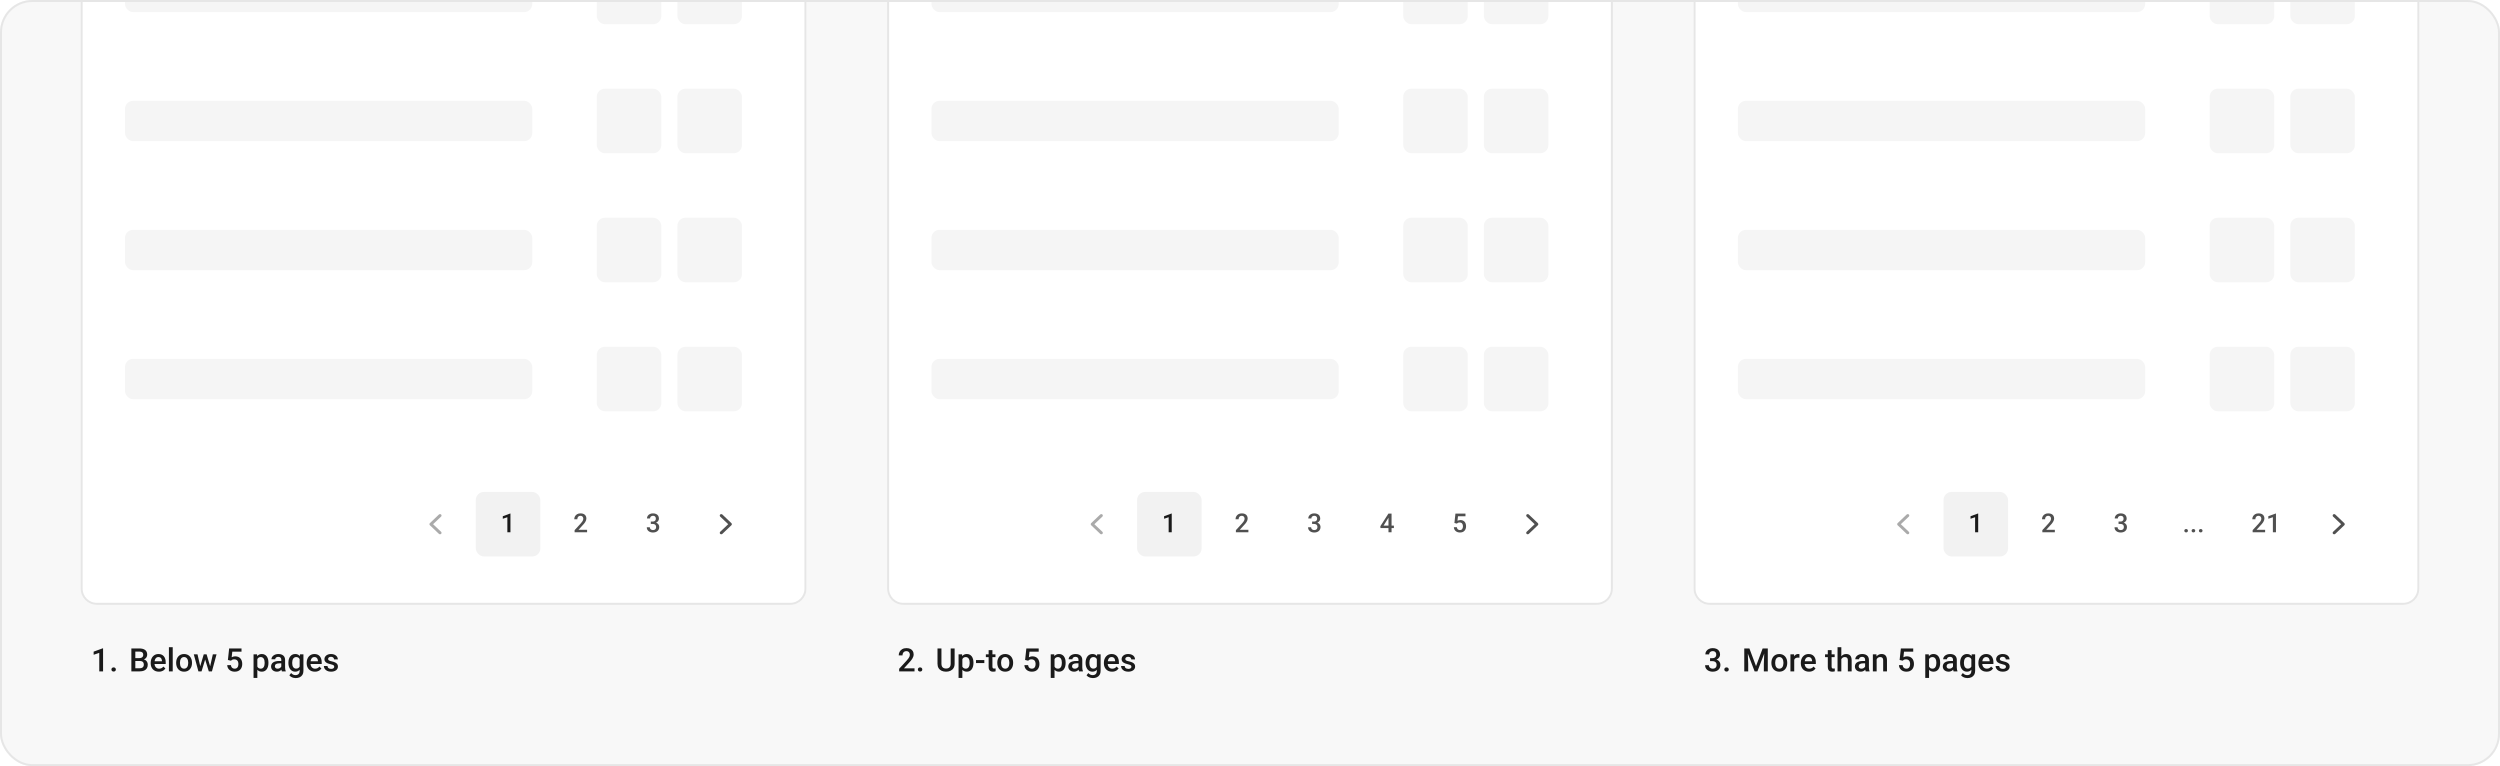 <svg width="1240" height="380" viewBox="0 0 1240 380" fill="none" xmlns="http://www.w3.org/2000/svg">
<g clip-path="url(#clip0_10033_98109)">
<rect width="1240" height="380" rx="16" fill="#F8F8F8"/>
<g clip-path="url(#clip1_10033_98109)">
<path d="M40 -28C40 -32.418 43.582 -36 48 -36H392C396.418 -36 400 -32.418 400 -28V292C400 296.418 396.418 300 392 300H48C43.582 300 40 296.418 40 292V-28Z" fill="white"/>
<g filter="url(#filter0_dd_10033_98109)">
<rect width="522" height="64" transform="translate(-122 -36)" fill="white"/>
<rect x="62" y="-14" width="202" height="20" rx="4" fill="url(#paint0_linear_10033_98109)"/>
<rect x="296" y="-20" width="32" height="32" rx="4" fill="url(#paint1_linear_10033_98109)"/>
<rect x="336" y="-20" width="32" height="32" rx="4" fill="url(#paint2_linear_10033_98109)"/>
</g>
<g filter="url(#filter1_dd_10033_98109)">
<rect width="522" height="64" transform="translate(-122 28)" fill="white"/>
<rect x="62" y="50" width="202" height="20" rx="4" fill="url(#paint3_linear_10033_98109)"/>
<rect x="296" y="44" width="32" height="32" rx="4" fill="url(#paint4_linear_10033_98109)"/>
<rect x="336" y="44" width="32" height="32" rx="4" fill="url(#paint5_linear_10033_98109)"/>
</g>
<g filter="url(#filter2_dd_10033_98109)">
<rect width="522" height="64" transform="translate(-122 92)" fill="white"/>
<rect x="62" y="114" width="202" height="20" rx="4" fill="url(#paint6_linear_10033_98109)"/>
<rect x="296" y="108" width="32" height="32" rx="4" fill="url(#paint7_linear_10033_98109)"/>
<rect x="336" y="108" width="32" height="32" rx="4" fill="url(#paint8_linear_10033_98109)"/>
</g>
<g filter="url(#filter3_dd_10033_98109)">
<rect width="522" height="64" transform="translate(-122 156)" fill="white"/>
<rect x="62" y="178" width="202" height="20" rx="4" fill="url(#paint9_linear_10033_98109)"/>
<rect x="296" y="172" width="32" height="32" rx="4" fill="url(#paint10_linear_10033_98109)"/>
<rect x="336" y="172" width="32" height="32" rx="4" fill="url(#paint11_linear_10033_98109)"/>
</g>
<path d="M218.25 265C218.047 265 217.867 264.933 217.711 264.799L213.211 260.513C213.07 260.365 213 260.193 213 260C213 259.807 213.07 259.635 213.211 259.487L217.711 255.201C217.867 255.067 218.047 255 218.25 255C218.453 255 218.633 255.067 218.789 255.201C218.93 255.35 219 255.521 219 255.714C219 255.908 218.93 256.079 218.789 256.228L214.805 260L218.789 263.772C218.93 263.921 219 264.092 219 264.286C219 264.479 218.93 264.65 218.789 264.799C218.633 264.933 218.453 265 218.25 265Z" fill="#AAAAAA"/>
<rect x="236" y="244" width="32" height="32" rx="4" fill="#F2F2F2"/>
<path d="M253.181 254.726V264H251.651V256.542L249.385 257.31V256.046L252.997 254.726H253.181Z" fill="#1A1A1A"/>
<path d="M291.199 262.781V264H285.004V262.953L288.013 259.671C288.343 259.299 288.603 258.977 288.793 258.706C288.984 258.435 289.117 258.192 289.193 257.976C289.274 257.756 289.314 257.542 289.314 257.335C289.314 257.043 289.259 256.787 289.149 256.567C289.043 256.343 288.887 256.167 288.679 256.04C288.472 255.909 288.22 255.843 287.924 255.843C287.581 255.843 287.293 255.917 287.061 256.065C286.828 256.214 286.652 256.419 286.534 256.681C286.415 256.939 286.356 257.236 286.356 257.57H284.826C284.826 257.032 284.949 256.542 285.194 256.097C285.44 255.649 285.795 255.293 286.261 255.031C286.726 254.764 287.287 254.631 287.943 254.631C288.561 254.631 289.085 254.735 289.517 254.942C289.949 255.149 290.277 255.443 290.501 255.824C290.729 256.205 290.844 256.656 290.844 257.176C290.844 257.464 290.797 257.75 290.704 258.033C290.611 258.317 290.478 258.6 290.304 258.884C290.135 259.163 289.934 259.444 289.701 259.728C289.468 260.007 289.212 260.291 288.933 260.579L286.934 262.781H291.199Z" fill="#505050"/>
<path d="M322.8 258.687H323.714C324.07 258.687 324.364 258.626 324.597 258.503C324.834 258.38 325.009 258.211 325.124 257.995C325.238 257.779 325.295 257.532 325.295 257.252C325.295 256.96 325.242 256.711 325.136 256.503C325.035 256.292 324.878 256.129 324.667 256.015C324.459 255.9 324.195 255.843 323.873 255.843C323.602 255.843 323.357 255.898 323.137 256.008C322.921 256.114 322.75 256.266 322.623 256.465C322.496 256.66 322.432 256.893 322.432 257.164H320.896C320.896 256.673 321.025 256.237 321.283 255.856C321.541 255.475 321.893 255.177 322.337 254.961C322.785 254.741 323.289 254.631 323.848 254.631C324.444 254.631 324.965 254.73 325.409 254.929C325.858 255.124 326.207 255.416 326.457 255.805C326.706 256.194 326.831 256.677 326.831 257.252C326.831 257.515 326.77 257.781 326.647 258.052C326.524 258.323 326.342 258.571 326.101 258.795C325.86 259.015 325.559 259.195 325.2 259.334C324.84 259.47 324.423 259.538 323.949 259.538H322.8V258.687ZM322.8 259.88V259.042H323.949C324.491 259.042 324.952 259.106 325.333 259.233C325.718 259.36 326.031 259.535 326.272 259.76C326.514 259.98 326.689 260.232 326.799 260.515C326.914 260.799 326.971 261.099 326.971 261.417C326.971 261.848 326.892 262.233 326.736 262.572C326.583 262.906 326.366 263.19 326.082 263.422C325.799 263.655 325.466 263.831 325.085 263.949C324.709 264.068 324.298 264.127 323.854 264.127C323.456 264.127 323.075 264.072 322.711 263.962C322.347 263.852 322.022 263.689 321.734 263.473C321.446 263.253 321.218 262.98 321.048 262.654C320.883 262.324 320.801 261.943 320.801 261.512H322.331C322.331 261.787 322.394 262.03 322.521 262.242C322.652 262.449 322.834 262.612 323.067 262.73C323.304 262.849 323.575 262.908 323.879 262.908C324.201 262.908 324.478 262.851 324.711 262.737C324.944 262.623 325.121 262.453 325.244 262.229C325.371 262.005 325.435 261.734 325.435 261.417C325.435 261.057 325.365 260.765 325.225 260.541C325.085 260.316 324.887 260.151 324.628 260.045C324.37 259.935 324.066 259.88 323.714 259.88H322.8Z" fill="#505050"/>
<path d="M357.75 265C357.547 265 357.367 264.933 357.211 264.799C357.07 264.65 357 264.479 357 264.286C357 264.092 357.07 263.921 357.211 263.772L361.195 260L357.211 256.228C357.07 256.079 357 255.908 357 255.714C357 255.521 357.07 255.35 357.211 255.201C357.367 255.067 357.547 255 357.75 255C357.953 255 358.133 255.067 358.289 255.201L362.789 259.487C362.93 259.635 363 259.807 363 260C363 260.193 362.93 260.365 362.789 260.513L358.289 264.799C358.133 264.933 357.953 265 357.75 265Z" fill="#505050"/>
</g>
<path d="M48 -35.5H392C396.142 -35.5 399.5 -32.142 399.5 -28V292C399.5 296.142 396.142 299.5 392 299.5H48C43.858 299.5 40.5 296.142 40.5 292V-28C40.5 -32.142 43.858 -35.5 48 -35.5Z" stroke="#E6E6E6"/>
<g clip-path="url(#clip2_10033_98109)">
<path d="M440 -28C440 -32.418 443.582 -36 448 -36H792C796.418 -36 800 -32.418 800 -28V292C800 296.418 796.418 300 792 300H448C443.582 300 440 296.418 440 292V-28Z" fill="white"/>
<g filter="url(#filter4_dd_10033_98109)">
<rect width="522" height="64" transform="translate(278 -36)" fill="white"/>
<rect x="462" y="-14" width="202" height="20" rx="4" fill="url(#paint12_linear_10033_98109)"/>
<rect x="696" y="-20" width="32" height="32" rx="4" fill="url(#paint13_linear_10033_98109)"/>
<rect x="736" y="-20" width="32" height="32" rx="4" fill="url(#paint14_linear_10033_98109)"/>
</g>
<g filter="url(#filter5_dd_10033_98109)">
<rect width="522" height="64" transform="translate(278 28)" fill="white"/>
<rect x="462" y="50" width="202" height="20" rx="4" fill="url(#paint15_linear_10033_98109)"/>
<rect x="696" y="44" width="32" height="32" rx="4" fill="url(#paint16_linear_10033_98109)"/>
<rect x="736" y="44" width="32" height="32" rx="4" fill="url(#paint17_linear_10033_98109)"/>
</g>
<g filter="url(#filter6_dd_10033_98109)">
<rect width="522" height="64" transform="translate(278 92)" fill="white"/>
<rect x="462" y="114" width="202" height="20" rx="4" fill="url(#paint18_linear_10033_98109)"/>
<rect x="696" y="108" width="32" height="32" rx="4" fill="url(#paint19_linear_10033_98109)"/>
<rect x="736" y="108" width="32" height="32" rx="4" fill="url(#paint20_linear_10033_98109)"/>
</g>
<g filter="url(#filter7_dd_10033_98109)">
<rect width="522" height="64" transform="translate(278 156)" fill="white"/>
<rect x="462" y="178" width="202" height="20" rx="4" fill="url(#paint21_linear_10033_98109)"/>
<rect x="696" y="172" width="32" height="32" rx="4" fill="url(#paint22_linear_10033_98109)"/>
<rect x="736" y="172" width="32" height="32" rx="4" fill="url(#paint23_linear_10033_98109)"/>
</g>
<path d="M546.25 265C546.047 265 545.867 264.933 545.711 264.799L541.211 260.513C541.07 260.365 541 260.193 541 260C541 259.807 541.07 259.635 541.211 259.487L545.711 255.201C545.867 255.067 546.047 255 546.25 255C546.453 255 546.633 255.067 546.789 255.201C546.93 255.35 547 255.521 547 255.714C547 255.908 546.93 256.079 546.789 256.228L542.805 260L546.789 263.772C546.93 263.921 547 264.092 547 264.286C547 264.479 546.93 264.65 546.789 264.799C546.633 264.933 546.453 265 546.25 265Z" fill="#AAAAAA"/>
<rect x="564" y="244" width="32" height="32" rx="4" fill="#F2F2F2"/>
<path d="M581.181 254.726V264H579.651V256.542L577.385 257.31V256.046L580.997 254.726H581.181Z" fill="#1A1A1A"/>
<path d="M619.199 262.781V264H613.004V262.953L616.013 259.671C616.343 259.299 616.603 258.977 616.793 258.706C616.984 258.435 617.117 258.192 617.193 257.976C617.274 257.756 617.314 257.542 617.314 257.335C617.314 257.043 617.259 256.787 617.149 256.567C617.043 256.343 616.887 256.167 616.679 256.04C616.472 255.909 616.22 255.843 615.924 255.843C615.581 255.843 615.293 255.917 615.061 256.065C614.828 256.214 614.652 256.419 614.534 256.681C614.415 256.939 614.356 257.236 614.356 257.57H612.826C612.826 257.032 612.949 256.542 613.194 256.097C613.44 255.649 613.795 255.293 614.261 255.031C614.726 254.764 615.287 254.631 615.943 254.631C616.561 254.631 617.085 254.735 617.517 254.942C617.949 255.149 618.277 255.443 618.501 255.824C618.729 256.205 618.844 256.656 618.844 257.176C618.844 257.464 618.797 257.75 618.704 258.033C618.611 258.317 618.478 258.6 618.304 258.884C618.135 259.163 617.934 259.444 617.701 259.728C617.468 260.007 617.212 260.291 616.933 260.579L614.934 262.781H619.199Z" fill="#505050"/>
<path d="M650.8 258.687H651.714C652.07 258.687 652.364 258.626 652.597 258.503C652.834 258.38 653.009 258.211 653.124 257.995C653.238 257.779 653.295 257.532 653.295 257.252C653.295 256.96 653.242 256.711 653.136 256.503C653.035 256.292 652.878 256.129 652.667 256.015C652.459 255.9 652.195 255.843 651.873 255.843C651.602 255.843 651.357 255.898 651.137 256.008C650.921 256.114 650.75 256.266 650.623 256.465C650.496 256.66 650.432 256.893 650.432 257.164H648.896C648.896 256.673 649.025 256.237 649.283 255.856C649.541 255.475 649.893 255.177 650.337 254.961C650.785 254.741 651.289 254.631 651.848 254.631C652.444 254.631 652.965 254.73 653.409 254.929C653.858 255.124 654.207 255.416 654.457 255.805C654.706 256.194 654.831 256.677 654.831 257.252C654.831 257.515 654.77 257.781 654.647 258.052C654.524 258.323 654.342 258.571 654.101 258.795C653.86 259.015 653.559 259.195 653.2 259.334C652.84 259.47 652.423 259.538 651.949 259.538H650.8V258.687ZM650.8 259.88V259.042H651.949C652.491 259.042 652.952 259.106 653.333 259.233C653.718 259.36 654.031 259.535 654.272 259.76C654.514 259.98 654.689 260.232 654.799 260.515C654.914 260.799 654.971 261.099 654.971 261.417C654.971 261.848 654.892 262.233 654.736 262.572C654.583 262.906 654.366 263.19 654.082 263.422C653.799 263.655 653.466 263.831 653.085 263.949C652.709 264.068 652.298 264.127 651.854 264.127C651.456 264.127 651.075 264.072 650.711 263.962C650.347 263.852 650.022 263.689 649.734 263.473C649.446 263.253 649.218 262.98 649.048 262.654C648.883 262.324 648.801 261.943 648.801 261.512H650.331C650.331 261.787 650.394 262.03 650.521 262.242C650.652 262.449 650.834 262.612 651.067 262.73C651.304 262.849 651.575 262.908 651.879 262.908C652.201 262.908 652.478 262.851 652.711 262.737C652.944 262.623 653.121 262.453 653.244 262.229C653.371 262.005 653.435 261.734 653.435 261.417C653.435 261.057 653.365 260.765 653.225 260.541C653.085 260.316 652.887 260.151 652.628 260.045C652.37 259.935 652.066 259.88 651.714 259.88H650.8Z" fill="#505050"/>
<path d="M691.371 260.706V261.924H684.706L684.655 261.004L688.641 254.758H689.866L688.54 257.03L686.248 260.706H691.371ZM690.215 254.758V264H688.686V254.758H690.215Z" fill="#505050"/>
<path d="M722.61 259.703L721.391 259.404L721.893 254.758H726.875V256.053H723.162L722.908 258.319C723.052 258.234 723.251 258.152 723.505 258.071C723.759 257.987 724.049 257.944 724.375 257.944C724.81 257.944 725.2 258.016 725.542 258.16C725.889 258.3 726.184 258.505 726.425 258.776C726.666 259.042 726.85 259.368 726.977 259.753C727.104 260.134 727.167 260.564 727.167 261.042C727.167 261.469 727.104 261.869 726.977 262.242C726.854 262.614 726.668 262.942 726.418 263.226C726.169 263.509 725.854 263.731 725.473 263.892C725.096 264.049 724.65 264.127 724.133 264.127C723.748 264.127 723.378 264.072 723.022 263.962C722.671 263.848 722.356 263.681 722.077 263.46C721.797 263.236 721.573 262.961 721.404 262.635C721.235 262.305 721.137 261.926 721.112 261.499H722.61C722.648 261.799 722.73 262.056 722.857 262.267C722.989 262.474 723.162 262.633 723.378 262.743C723.594 262.853 723.843 262.908 724.127 262.908C724.385 262.908 724.607 262.864 724.793 262.775C724.98 262.682 725.134 262.551 725.257 262.381C725.384 262.208 725.477 262.005 725.536 261.772C725.6 261.539 725.631 261.281 725.631 260.998C725.631 260.727 725.595 260.479 725.523 260.255C725.456 260.031 725.352 259.836 725.212 259.671C725.077 259.506 724.906 259.379 724.698 259.29C724.491 259.197 724.252 259.15 723.981 259.15C723.617 259.15 723.338 259.203 723.143 259.309C722.953 259.415 722.775 259.546 722.61 259.703Z" fill="#505050"/>
<path d="M757.75 265C757.547 265 757.367 264.933 757.211 264.799C757.07 264.65 757 264.479 757 264.286C757 264.092 757.07 263.921 757.211 263.772L761.195 260L757.211 256.228C757.07 256.079 757 255.908 757 255.714C757 255.521 757.07 255.35 757.211 255.201C757.367 255.067 757.547 255 757.75 255C757.953 255 758.133 255.067 758.289 255.201L762.789 259.487C762.93 259.635 763 259.807 763 260C763 260.193 762.93 260.365 762.789 260.513L758.289 264.799C758.133 264.933 757.953 265 757.75 265Z" fill="#505050"/>
</g>
<path d="M448 -35.5H792C796.142 -35.5 799.5 -32.142 799.5 -28V292C799.5 296.142 796.142 299.5 792 299.5H448C443.858 299.5 440.5 296.142 440.5 292V-28C440.5 -32.142 443.858 -35.5 448 -35.5Z" stroke="#E6E6E6"/>
<g clip-path="url(#clip3_10033_98109)">
<path d="M840 -28C840 -32.418 843.582 -36 848 -36H1192C1196.42 -36 1200 -32.418 1200 -28V292C1200 296.418 1196.42 300 1192 300H848C843.582 300 840 296.418 840 292V-28Z" fill="white"/>
<g filter="url(#filter8_dd_10033_98109)">
<rect width="522" height="64" transform="translate(678 -36)" fill="white"/>
<rect x="862" y="-14" width="202" height="20" rx="4" fill="url(#paint24_linear_10033_98109)"/>
<rect x="1096" y="-20" width="32" height="32" rx="4" fill="url(#paint25_linear_10033_98109)"/>
<rect x="1136" y="-20" width="32" height="32" rx="4" fill="url(#paint26_linear_10033_98109)"/>
</g>
<g filter="url(#filter9_dd_10033_98109)">
<rect width="522" height="64" transform="translate(678 28)" fill="white"/>
<rect x="862" y="50" width="202" height="20" rx="4" fill="url(#paint27_linear_10033_98109)"/>
<rect x="1096" y="44" width="32" height="32" rx="4" fill="url(#paint28_linear_10033_98109)"/>
<rect x="1136" y="44" width="32" height="32" rx="4" fill="url(#paint29_linear_10033_98109)"/>
</g>
<g filter="url(#filter10_dd_10033_98109)">
<rect width="522" height="64" transform="translate(678 92)" fill="white"/>
<rect x="862" y="114" width="202" height="20" rx="4" fill="url(#paint30_linear_10033_98109)"/>
<rect x="1096" y="108" width="32" height="32" rx="4" fill="url(#paint31_linear_10033_98109)"/>
<rect x="1136" y="108" width="32" height="32" rx="4" fill="url(#paint32_linear_10033_98109)"/>
</g>
<g filter="url(#filter11_dd_10033_98109)">
<rect width="522" height="64" transform="translate(678 156)" fill="white"/>
<rect x="862" y="178" width="202" height="20" rx="4" fill="url(#paint33_linear_10033_98109)"/>
<rect x="1096" y="172" width="32" height="32" rx="4" fill="url(#paint34_linear_10033_98109)"/>
<rect x="1136" y="172" width="32" height="32" rx="4" fill="url(#paint35_linear_10033_98109)"/>
</g>
<path d="M946.25 265C946.047 265 945.867 264.933 945.711 264.799L941.211 260.513C941.07 260.365 941 260.193 941 260C941 259.807 941.07 259.635 941.211 259.487L945.711 255.201C945.867 255.067 946.047 255 946.25 255C946.453 255 946.633 255.067 946.789 255.201C946.93 255.35 947 255.521 947 255.714C947 255.908 946.93 256.079 946.789 256.228L942.805 260L946.789 263.772C946.93 263.921 947 264.092 947 264.286C947 264.479 946.93 264.65 946.789 264.799C946.633 264.933 946.453 265 946.25 265Z" fill="#AAAAAA"/>
<rect x="964" y="244" width="32" height="32" rx="4" fill="#F2F2F2"/>
<path d="M981.181 254.726V264H979.651V256.542L977.385 257.31V256.046L980.997 254.726H981.181Z" fill="#1A1A1A"/>
<path d="M1019.2 262.781V264H1013V262.953L1016.01 259.671C1016.34 259.299 1016.6 258.977 1016.79 258.706C1016.98 258.435 1017.12 258.192 1017.19 257.976C1017.27 257.756 1017.31 257.542 1017.31 257.335C1017.31 257.043 1017.26 256.787 1017.15 256.567C1017.04 256.343 1016.89 256.167 1016.68 256.04C1016.47 255.909 1016.22 255.843 1015.92 255.843C1015.58 255.843 1015.29 255.917 1015.06 256.065C1014.83 256.214 1014.65 256.419 1014.53 256.681C1014.42 256.939 1014.36 257.236 1014.36 257.57H1012.83C1012.83 257.032 1012.95 256.542 1013.19 256.097C1013.44 255.649 1013.8 255.293 1014.26 255.031C1014.73 254.764 1015.29 254.631 1015.94 254.631C1016.56 254.631 1017.09 254.735 1017.52 254.942C1017.95 255.149 1018.28 255.443 1018.5 255.824C1018.73 256.205 1018.84 256.656 1018.84 257.176C1018.84 257.464 1018.8 257.75 1018.7 258.033C1018.61 258.317 1018.48 258.6 1018.3 258.884C1018.13 259.163 1017.93 259.444 1017.7 259.728C1017.47 260.007 1017.21 260.291 1016.93 260.579L1014.93 262.781H1019.2Z" fill="#505050"/>
<path d="M1050.8 258.687H1051.71C1052.07 258.687 1052.36 258.626 1052.6 258.503C1052.83 258.38 1053.01 258.211 1053.12 257.995C1053.24 257.779 1053.29 257.532 1053.29 257.252C1053.29 256.96 1053.24 256.711 1053.14 256.503C1053.03 256.292 1052.88 256.129 1052.67 256.015C1052.46 255.9 1052.19 255.843 1051.87 255.843C1051.6 255.843 1051.36 255.898 1051.14 256.008C1050.92 256.114 1050.75 256.266 1050.62 256.465C1050.5 256.66 1050.43 256.893 1050.43 257.164H1048.9C1048.9 256.673 1049.03 256.237 1049.28 255.856C1049.54 255.475 1049.89 255.177 1050.34 254.961C1050.79 254.741 1051.29 254.631 1051.85 254.631C1052.44 254.631 1052.96 254.73 1053.41 254.929C1053.86 255.124 1054.21 255.416 1054.46 255.805C1054.71 256.194 1054.83 256.677 1054.83 257.252C1054.83 257.515 1054.77 257.781 1054.65 258.052C1054.52 258.323 1054.34 258.571 1054.1 258.795C1053.86 259.015 1053.56 259.195 1053.2 259.334C1052.84 259.47 1052.42 259.538 1051.95 259.538H1050.8V258.687ZM1050.8 259.88V259.042H1051.95C1052.49 259.042 1052.95 259.106 1053.33 259.233C1053.72 259.36 1054.03 259.535 1054.27 259.76C1054.51 259.98 1054.69 260.232 1054.8 260.515C1054.91 260.799 1054.97 261.099 1054.97 261.417C1054.97 261.848 1054.89 262.233 1054.74 262.572C1054.58 262.906 1054.37 263.19 1054.08 263.422C1053.8 263.655 1053.47 263.831 1053.09 263.949C1052.71 264.068 1052.3 264.127 1051.85 264.127C1051.46 264.127 1051.08 264.072 1050.71 263.962C1050.35 263.852 1050.02 263.689 1049.73 263.473C1049.45 263.253 1049.22 262.98 1049.05 262.654C1048.88 262.324 1048.8 261.943 1048.8 261.512H1050.33C1050.33 261.787 1050.39 262.03 1050.52 262.242C1050.65 262.449 1050.83 262.612 1051.07 262.73C1051.3 262.849 1051.57 262.908 1051.88 262.908C1052.2 262.908 1052.48 262.851 1052.71 262.737C1052.94 262.623 1053.12 262.453 1053.24 262.229C1053.37 262.005 1053.43 261.734 1053.43 261.417C1053.43 261.057 1053.36 260.765 1053.23 260.541C1053.09 260.316 1052.89 260.151 1052.63 260.045C1052.37 259.935 1052.07 259.88 1051.71 259.88H1050.8Z" fill="#505050"/>
<path d="M1083.42 263.238C1083.42 263.001 1083.5 262.802 1083.66 262.642C1083.83 262.477 1084.04 262.394 1084.32 262.394C1084.6 262.394 1084.82 262.477 1084.97 262.642C1085.13 262.802 1085.21 263.001 1085.21 263.238C1085.21 263.475 1085.13 263.674 1084.97 263.835C1084.82 263.996 1084.6 264.076 1084.32 264.076C1084.04 264.076 1083.83 263.996 1083.66 263.835C1083.5 263.674 1083.42 263.475 1083.42 263.238ZM1087.04 263.238C1087.04 263.001 1087.12 262.802 1087.28 262.642C1087.44 262.477 1087.66 262.394 1087.94 262.394C1088.22 262.394 1088.43 262.477 1088.59 262.642C1088.75 262.802 1088.83 263.001 1088.83 263.238C1088.83 263.475 1088.75 263.674 1088.59 263.835C1088.43 263.996 1088.22 264.076 1087.94 264.076C1087.66 264.076 1087.44 263.996 1087.28 263.835C1087.12 263.674 1087.04 263.475 1087.04 263.238ZM1090.66 263.238C1090.66 263.001 1090.74 262.802 1090.9 262.642C1091.06 262.477 1091.28 262.394 1091.55 262.394C1091.83 262.394 1092.05 262.477 1092.21 262.642C1092.37 262.802 1092.45 263.001 1092.45 263.238C1092.45 263.475 1092.37 263.674 1092.21 263.835C1092.05 263.996 1091.83 264.076 1091.55 264.076C1091.28 264.076 1091.06 263.996 1090.9 263.835C1090.74 263.674 1090.66 263.475 1090.66 263.238Z" fill="#505050"/>
<path d="M1123.5 262.781V264H1117.31V262.953L1120.32 259.671C1120.65 259.299 1120.91 258.977 1121.1 258.706C1121.29 258.435 1121.42 258.192 1121.5 257.976C1121.58 257.756 1121.62 257.542 1121.62 257.335C1121.62 257.043 1121.56 256.787 1121.45 256.567C1121.35 256.343 1121.19 256.167 1120.98 256.04C1120.78 255.909 1120.53 255.843 1120.23 255.843C1119.89 255.843 1119.6 255.917 1119.37 256.065C1119.13 256.214 1118.96 256.419 1118.84 256.681C1118.72 256.939 1118.66 257.236 1118.66 257.57H1117.13C1117.13 257.032 1117.25 256.542 1117.5 256.097C1117.75 255.649 1118.1 255.293 1118.57 255.031C1119.03 254.764 1119.59 254.631 1120.25 254.631C1120.87 254.631 1121.39 254.735 1121.82 254.942C1122.25 255.149 1122.58 255.443 1122.81 255.824C1123.04 256.205 1123.15 256.656 1123.15 257.176C1123.15 257.464 1123.1 257.75 1123.01 258.033C1122.92 258.317 1122.78 258.6 1122.61 258.884C1122.44 259.163 1122.24 259.444 1122.01 259.728C1121.77 260.007 1121.52 260.291 1121.24 260.579L1119.24 262.781H1123.5ZM1128.88 254.726V264H1127.35V256.542L1125.08 257.31V256.046L1128.69 254.726H1128.88Z" fill="#505050"/>
<path d="M1157.75 265C1157.55 265 1157.37 264.933 1157.21 264.799C1157.07 264.65 1157 264.479 1157 264.286C1157 264.092 1157.07 263.921 1157.21 263.772L1161.2 260L1157.21 256.228C1157.07 256.079 1157 255.908 1157 255.714C1157 255.521 1157.07 255.35 1157.21 255.201C1157.37 255.067 1157.55 255 1157.75 255C1157.95 255 1158.13 255.067 1158.29 255.201L1162.79 259.487C1162.93 259.635 1163 259.807 1163 260C1163 260.193 1162.93 260.365 1162.79 260.513L1158.29 264.799C1158.13 264.933 1157.95 265 1157.75 265Z" fill="#505050"/>
</g>
<path d="M848 -35.5H1192C1196.14 -35.5 1199.5 -32.142 1199.5 -28V292C1199.5 296.142 1196.14 299.5 1192 299.5H848C843.858 299.5 840.5 296.142 840.5 292V-28C840.5 -32.142 843.858 -35.5 848 -35.5Z" stroke="#E6E6E6"/>
<path d="M51.12 321.586V333H49.237V323.82L46.448 324.766V323.211L50.893 321.586H51.12ZM55.261 332.062C55.261 331.771 55.359 331.526 55.557 331.328C55.755 331.125 56.023 331.023 56.362 331.023C56.706 331.023 56.974 331.125 57.167 331.328C57.365 331.526 57.464 331.771 57.464 332.062C57.464 332.354 57.365 332.599 57.167 332.797C56.974 332.995 56.706 333.094 56.362 333.094C56.023 333.094 55.755 332.995 55.557 332.797C55.359 332.599 55.261 332.354 55.261 332.062ZM69.422 327.859H66.523L66.508 326.43H69.039C69.466 326.43 69.828 326.367 70.125 326.242C70.427 326.112 70.656 325.927 70.812 325.688C70.969 325.443 71.047 325.148 71.047 324.805C71.047 324.424 70.974 324.115 70.828 323.875C70.682 323.635 70.458 323.461 70.156 323.352C69.859 323.242 69.479 323.188 69.016 323.188H67.117V333H65.156V321.625H69.016C69.641 321.625 70.198 321.685 70.688 321.805C71.182 321.924 71.602 322.112 71.945 322.367C72.294 322.617 72.557 322.935 72.734 323.32C72.917 323.706 73.008 324.164 73.008 324.695C73.008 325.164 72.896 325.594 72.672 325.984C72.448 326.37 72.117 326.685 71.68 326.93C71.242 327.174 70.698 327.32 70.047 327.367L69.422 327.859ZM69.336 333H65.906L66.789 331.445H69.336C69.779 331.445 70.148 331.372 70.445 331.227C70.742 331.076 70.963 330.87 71.109 330.609C71.26 330.344 71.336 330.034 71.336 329.68C71.336 329.31 71.271 328.99 71.141 328.719C71.01 328.443 70.805 328.232 70.523 328.086C70.242 327.935 69.875 327.859 69.422 327.859H67.219L67.234 326.43H70.102L70.547 326.969C71.172 326.99 71.685 327.128 72.086 327.383C72.492 327.638 72.794 327.969 72.992 328.375C73.19 328.781 73.289 329.219 73.289 329.688C73.289 330.411 73.13 331.018 72.812 331.508C72.5 331.997 72.049 332.37 71.461 332.625C70.872 332.875 70.164 333 69.336 333ZM78.805 333.156C78.18 333.156 77.615 333.055 77.109 332.852C76.609 332.643 76.182 332.354 75.828 331.984C75.479 331.615 75.211 331.18 75.023 330.68C74.836 330.18 74.742 329.641 74.742 329.062V328.75C74.742 328.089 74.838 327.49 75.031 326.953C75.224 326.417 75.492 325.958 75.836 325.578C76.18 325.193 76.586 324.898 77.055 324.695C77.523 324.492 78.031 324.391 78.578 324.391C79.182 324.391 79.711 324.492 80.164 324.695C80.617 324.898 80.992 325.185 81.289 325.555C81.591 325.919 81.815 326.354 81.961 326.859C82.112 327.365 82.188 327.922 82.188 328.531V329.336H75.656V327.984H80.328V327.836C80.318 327.497 80.25 327.18 80.125 326.883C80.005 326.586 79.82 326.346 79.57 326.164C79.32 325.982 78.987 325.891 78.57 325.891C78.258 325.891 77.979 325.958 77.734 326.094C77.495 326.224 77.294 326.414 77.133 326.664C76.971 326.914 76.846 327.216 76.758 327.57C76.674 327.919 76.633 328.312 76.633 328.75V329.062C76.633 329.432 76.682 329.776 76.781 330.094C76.885 330.406 77.037 330.68 77.234 330.914C77.432 331.148 77.672 331.333 77.953 331.469C78.234 331.599 78.555 331.664 78.914 331.664C79.367 331.664 79.771 331.573 80.125 331.391C80.479 331.208 80.787 330.951 81.047 330.617L82.039 331.578C81.857 331.844 81.62 332.099 81.328 332.344C81.037 332.583 80.68 332.779 80.258 332.93C79.841 333.081 79.357 333.156 78.805 333.156ZM85.672 321V333H83.781V321H85.672ZM87.375 328.867V328.688C87.375 328.078 87.463 327.513 87.641 326.992C87.818 326.466 88.073 326.01 88.406 325.625C88.745 325.234 89.156 324.932 89.641 324.719C90.13 324.5 90.682 324.391 91.297 324.391C91.917 324.391 92.469 324.5 92.953 324.719C93.443 324.932 93.857 325.234 94.195 325.625C94.534 326.01 94.792 326.466 94.969 326.992C95.146 327.513 95.234 328.078 95.234 328.688V328.867C95.234 329.477 95.146 330.042 94.969 330.562C94.792 331.083 94.534 331.539 94.195 331.93C93.857 332.315 93.445 332.617 92.961 332.836C92.477 333.049 91.927 333.156 91.312 333.156C90.693 333.156 90.138 333.049 89.648 332.836C89.164 332.617 88.753 332.315 88.414 331.93C88.076 331.539 87.818 331.083 87.641 330.562C87.463 330.042 87.375 329.477 87.375 328.867ZM89.258 328.688V328.867C89.258 329.247 89.297 329.607 89.375 329.945C89.453 330.284 89.576 330.581 89.742 330.836C89.909 331.091 90.122 331.292 90.383 331.438C90.643 331.583 90.953 331.656 91.312 331.656C91.662 331.656 91.963 331.583 92.219 331.438C92.479 331.292 92.693 331.091 92.859 330.836C93.026 330.581 93.148 330.284 93.227 329.945C93.31 329.607 93.352 329.247 93.352 328.867V328.688C93.352 328.312 93.31 327.958 93.227 327.625C93.148 327.286 93.023 326.987 92.852 326.727C92.685 326.466 92.471 326.263 92.211 326.117C91.956 325.966 91.651 325.891 91.297 325.891C90.943 325.891 90.635 325.966 90.375 326.117C90.12 326.263 89.909 326.466 89.742 326.727C89.576 326.987 89.453 327.286 89.375 327.625C89.297 327.958 89.258 328.312 89.258 328.688ZM99.109 331.125L101.062 324.547H102.266L101.938 326.516L99.969 333H98.891L99.109 331.125ZM97.961 324.547L99.484 331.156L99.609 333H98.406L96.117 324.547H97.961ZM104.094 331.078L105.57 324.547H107.406L105.125 333H103.922L104.094 331.078ZM102.469 324.547L104.398 331.047L104.641 333H103.562L101.57 326.508L101.242 324.547H102.469ZM114.539 327.711L113.039 327.344L113.656 321.625H119.789V323.219H115.219L114.906 326.008C115.083 325.904 115.328 325.802 115.641 325.703C115.953 325.599 116.31 325.547 116.711 325.547C117.247 325.547 117.727 325.635 118.148 325.812C118.576 325.984 118.938 326.237 119.234 326.57C119.531 326.898 119.758 327.299 119.914 327.773C120.07 328.242 120.148 328.771 120.148 329.359C120.148 329.885 120.07 330.378 119.914 330.836C119.763 331.294 119.534 331.698 119.227 332.047C118.919 332.396 118.531 332.669 118.062 332.867C117.599 333.06 117.049 333.156 116.414 333.156C115.94 333.156 115.484 333.089 115.047 332.953C114.615 332.812 114.227 332.607 113.883 332.336C113.539 332.06 113.263 331.721 113.055 331.32C112.846 330.914 112.727 330.448 112.695 329.922H114.539C114.586 330.292 114.688 330.607 114.844 330.867C115.005 331.122 115.219 331.318 115.484 331.453C115.75 331.589 116.057 331.656 116.406 331.656C116.724 331.656 116.997 331.602 117.227 331.492C117.456 331.378 117.646 331.216 117.797 331.008C117.953 330.794 118.068 330.544 118.141 330.258C118.219 329.971 118.258 329.654 118.258 329.305C118.258 328.971 118.214 328.667 118.125 328.391C118.042 328.115 117.914 327.875 117.742 327.672C117.576 327.469 117.365 327.312 117.109 327.203C116.854 327.089 116.56 327.031 116.227 327.031C115.779 327.031 115.435 327.096 115.195 327.227C114.961 327.357 114.742 327.518 114.539 327.711ZM127.641 326.172V336.25H125.758V324.547H127.492L127.641 326.172ZM133.148 328.695V328.859C133.148 329.474 133.076 330.044 132.93 330.57C132.789 331.091 132.578 331.547 132.297 331.938C132.021 332.323 131.68 332.622 131.273 332.836C130.867 333.049 130.398 333.156 129.867 333.156C129.341 333.156 128.88 333.06 128.484 332.867C128.094 332.669 127.763 332.391 127.492 332.031C127.221 331.672 127.003 331.25 126.836 330.766C126.674 330.276 126.56 329.74 126.492 329.156V328.523C126.56 327.904 126.674 327.341 126.836 326.836C127.003 326.331 127.221 325.896 127.492 325.531C127.763 325.167 128.094 324.885 128.484 324.688C128.875 324.49 129.331 324.391 129.852 324.391C130.383 324.391 130.854 324.495 131.266 324.703C131.677 324.906 132.023 325.198 132.305 325.578C132.586 325.953 132.797 326.406 132.938 326.938C133.078 327.464 133.148 328.049 133.148 328.695ZM131.266 328.859V328.695C131.266 328.305 131.229 327.943 131.156 327.609C131.083 327.271 130.969 326.974 130.812 326.719C130.656 326.464 130.456 326.266 130.211 326.125C129.971 325.979 129.682 325.906 129.344 325.906C129.01 325.906 128.724 325.964 128.484 326.078C128.245 326.188 128.044 326.341 127.883 326.539C127.721 326.737 127.596 326.969 127.508 327.234C127.419 327.495 127.357 327.779 127.32 328.086V329.602C127.383 329.977 127.49 330.32 127.641 330.633C127.792 330.945 128.005 331.195 128.281 331.383C128.562 331.565 128.922 331.656 129.359 331.656C129.698 331.656 129.987 331.583 130.227 331.438C130.466 331.292 130.661 331.091 130.812 330.836C130.969 330.576 131.083 330.276 131.156 329.938C131.229 329.599 131.266 329.24 131.266 328.859ZM139.516 331.305V327.273C139.516 326.971 139.461 326.711 139.352 326.492C139.242 326.273 139.076 326.104 138.852 325.984C138.633 325.865 138.357 325.805 138.023 325.805C137.716 325.805 137.451 325.857 137.227 325.961C137.003 326.065 136.828 326.206 136.703 326.383C136.578 326.56 136.516 326.76 136.516 326.984H134.641C134.641 326.651 134.721 326.328 134.883 326.016C135.044 325.703 135.279 325.424 135.586 325.18C135.893 324.935 136.26 324.742 136.688 324.602C137.115 324.461 137.594 324.391 138.125 324.391C138.76 324.391 139.323 324.497 139.812 324.711C140.307 324.924 140.695 325.247 140.977 325.68C141.263 326.107 141.406 326.643 141.406 327.289V331.047C141.406 331.432 141.432 331.779 141.484 332.086C141.542 332.388 141.622 332.651 141.727 332.875V333H139.797C139.708 332.797 139.638 332.539 139.586 332.227C139.539 331.909 139.516 331.602 139.516 331.305ZM139.789 327.859L139.805 329.023H138.453C138.104 329.023 137.797 329.057 137.531 329.125C137.266 329.188 137.044 329.281 136.867 329.406C136.69 329.531 136.557 329.682 136.469 329.859C136.38 330.036 136.336 330.237 136.336 330.461C136.336 330.685 136.388 330.891 136.492 331.078C136.596 331.26 136.747 331.404 136.945 331.508C137.148 331.612 137.393 331.664 137.68 331.664C138.065 331.664 138.401 331.586 138.688 331.43C138.979 331.268 139.208 331.073 139.375 330.844C139.542 330.609 139.63 330.388 139.641 330.18L140.25 331.016C140.188 331.229 140.081 331.458 139.93 331.703C139.779 331.948 139.581 332.182 139.336 332.406C139.096 332.625 138.807 332.805 138.469 332.945C138.135 333.086 137.75 333.156 137.312 333.156C136.76 333.156 136.268 333.047 135.836 332.828C135.404 332.604 135.065 332.305 134.82 331.93C134.576 331.549 134.453 331.12 134.453 330.641C134.453 330.193 134.536 329.797 134.703 329.453C134.875 329.104 135.125 328.812 135.453 328.578C135.786 328.344 136.193 328.167 136.672 328.047C137.151 327.922 137.698 327.859 138.312 327.859H139.789ZM148.789 324.547H150.5V332.766C150.5 333.526 150.339 334.172 150.016 334.703C149.693 335.234 149.242 335.638 148.664 335.914C148.086 336.195 147.417 336.336 146.656 336.336C146.333 336.336 145.974 336.289 145.578 336.195C145.188 336.102 144.807 335.951 144.438 335.742C144.073 335.539 143.768 335.271 143.523 334.938L144.406 333.828C144.708 334.188 145.042 334.451 145.406 334.617C145.771 334.784 146.154 334.867 146.555 334.867C146.987 334.867 147.354 334.786 147.656 334.625C147.964 334.469 148.201 334.237 148.367 333.93C148.534 333.622 148.617 333.247 148.617 332.805V326.461L148.789 324.547ZM143.047 328.867V328.703C143.047 328.062 143.125 327.479 143.281 326.953C143.438 326.422 143.661 325.966 143.953 325.586C144.245 325.201 144.599 324.906 145.016 324.703C145.432 324.495 145.904 324.391 146.43 324.391C146.977 324.391 147.443 324.49 147.828 324.688C148.219 324.885 148.544 325.169 148.805 325.539C149.065 325.904 149.268 326.341 149.414 326.852C149.565 327.357 149.677 327.919 149.75 328.539V329.062C149.682 329.667 149.568 330.219 149.406 330.719C149.245 331.219 149.031 331.651 148.766 332.016C148.5 332.38 148.172 332.661 147.781 332.859C147.396 333.057 146.94 333.156 146.414 333.156C145.898 333.156 145.432 333.049 145.016 332.836C144.604 332.622 144.25 332.323 143.953 331.938C143.661 331.552 143.438 331.099 143.281 330.578C143.125 330.052 143.047 329.482 143.047 328.867ZM144.93 328.703V328.867C144.93 329.253 144.966 329.612 145.039 329.945C145.117 330.279 145.234 330.573 145.391 330.828C145.552 331.078 145.755 331.276 146 331.422C146.25 331.562 146.544 331.633 146.883 331.633C147.326 331.633 147.688 331.539 147.969 331.352C148.255 331.164 148.474 330.911 148.625 330.594C148.781 330.271 148.891 329.911 148.953 329.516V328.102C148.922 327.794 148.857 327.508 148.758 327.242C148.664 326.977 148.536 326.745 148.375 326.547C148.214 326.344 148.01 326.188 147.766 326.078C147.521 325.964 147.232 325.906 146.898 325.906C146.56 325.906 146.266 325.979 146.016 326.125C145.766 326.271 145.56 326.471 145.398 326.727C145.242 326.982 145.125 327.279 145.047 327.617C144.969 327.956 144.93 328.318 144.93 328.703ZM156.18 333.156C155.555 333.156 154.99 333.055 154.484 332.852C153.984 332.643 153.557 332.354 153.203 331.984C152.854 331.615 152.586 331.18 152.398 330.68C152.211 330.18 152.117 329.641 152.117 329.062V328.75C152.117 328.089 152.214 327.49 152.406 326.953C152.599 326.417 152.867 325.958 153.211 325.578C153.555 325.193 153.961 324.898 154.43 324.695C154.898 324.492 155.406 324.391 155.953 324.391C156.557 324.391 157.086 324.492 157.539 324.695C157.992 324.898 158.367 325.185 158.664 325.555C158.966 325.919 159.19 326.354 159.336 326.859C159.487 327.365 159.562 327.922 159.562 328.531V329.336H153.031V327.984H157.703V327.836C157.693 327.497 157.625 327.18 157.5 326.883C157.38 326.586 157.195 326.346 156.945 326.164C156.695 325.982 156.362 325.891 155.945 325.891C155.633 325.891 155.354 325.958 155.109 326.094C154.87 326.224 154.669 326.414 154.508 326.664C154.346 326.914 154.221 327.216 154.133 327.57C154.049 327.919 154.008 328.312 154.008 328.75V329.062C154.008 329.432 154.057 329.776 154.156 330.094C154.26 330.406 154.411 330.68 154.609 330.914C154.807 331.148 155.047 331.333 155.328 331.469C155.609 331.599 155.93 331.664 156.289 331.664C156.742 331.664 157.146 331.573 157.5 331.391C157.854 331.208 158.161 330.951 158.422 330.617L159.414 331.578C159.232 331.844 158.995 332.099 158.703 332.344C158.411 332.583 158.055 332.779 157.633 332.93C157.216 333.081 156.732 333.156 156.18 333.156ZM165.773 330.711C165.773 330.523 165.727 330.354 165.633 330.203C165.539 330.047 165.359 329.906 165.094 329.781C164.833 329.656 164.448 329.542 163.938 329.438C163.49 329.339 163.078 329.221 162.703 329.086C162.333 328.945 162.016 328.776 161.75 328.578C161.484 328.38 161.279 328.146 161.133 327.875C160.987 327.604 160.914 327.292 160.914 326.938C160.914 326.594 160.99 326.268 161.141 325.961C161.292 325.654 161.508 325.383 161.789 325.148C162.07 324.914 162.411 324.729 162.812 324.594C163.219 324.458 163.672 324.391 164.172 324.391C164.88 324.391 165.487 324.51 165.992 324.75C166.503 324.984 166.893 325.305 167.164 325.711C167.435 326.112 167.57 326.565 167.57 327.07H165.688C165.688 326.846 165.63 326.638 165.516 326.445C165.406 326.247 165.24 326.089 165.016 325.969C164.792 325.844 164.51 325.781 164.172 325.781C163.849 325.781 163.581 325.833 163.367 325.938C163.159 326.036 163.003 326.167 162.898 326.328C162.799 326.49 162.75 326.667 162.75 326.859C162.75 327 162.776 327.128 162.828 327.242C162.885 327.352 162.979 327.453 163.109 327.547C163.24 327.635 163.417 327.719 163.641 327.797C163.87 327.875 164.156 327.951 164.5 328.023C165.146 328.159 165.701 328.333 166.164 328.547C166.633 328.755 166.992 329.026 167.242 329.359C167.492 329.688 167.617 330.104 167.617 330.609C167.617 330.984 167.536 331.328 167.375 331.641C167.219 331.948 166.99 332.216 166.688 332.445C166.385 332.669 166.023 332.844 165.602 332.969C165.185 333.094 164.716 333.156 164.195 333.156C163.43 333.156 162.781 333.021 162.25 332.75C161.719 332.474 161.315 332.122 161.039 331.695C160.768 331.263 160.633 330.815 160.633 330.352H162.453C162.474 330.701 162.57 330.979 162.742 331.188C162.919 331.391 163.138 331.539 163.398 331.633C163.664 331.721 163.938 331.766 164.219 331.766C164.557 331.766 164.841 331.721 165.07 331.633C165.299 331.539 165.474 331.414 165.594 331.258C165.714 331.096 165.773 330.914 165.773 330.711Z" fill="#1A1A1A"/>
<path d="M453.604 331.5V333H445.979V331.711L449.682 327.672C450.089 327.214 450.409 326.818 450.643 326.484C450.878 326.151 451.042 325.852 451.135 325.586C451.234 325.315 451.284 325.052 451.284 324.797C451.284 324.438 451.216 324.122 451.081 323.852C450.951 323.576 450.758 323.359 450.503 323.203C450.247 323.042 449.938 322.961 449.573 322.961C449.151 322.961 448.797 323.052 448.51 323.234C448.224 323.417 448.008 323.669 447.862 323.992C447.716 324.31 447.643 324.674 447.643 325.086H445.76C445.76 324.424 445.912 323.82 446.214 323.273C446.516 322.721 446.953 322.284 447.526 321.961C448.099 321.633 448.789 321.469 449.596 321.469C450.357 321.469 451.003 321.596 451.534 321.852C452.065 322.107 452.469 322.469 452.745 322.938C453.026 323.406 453.167 323.961 453.167 324.602C453.167 324.956 453.109 325.307 452.995 325.656C452.88 326.005 452.716 326.354 452.503 326.703C452.294 327.047 452.047 327.393 451.76 327.742C451.474 328.086 451.159 328.435 450.815 328.789L448.354 331.5H453.604ZM455.26 332.062C455.26 331.771 455.359 331.526 455.557 331.328C455.755 331.125 456.023 331.023 456.362 331.023C456.706 331.023 456.974 331.125 457.167 331.328C457.365 331.526 457.464 331.771 457.464 332.062C457.464 332.354 457.365 332.599 457.167 332.797C456.974 332.995 456.706 333.094 456.362 333.094C456.023 333.094 455.755 332.995 455.557 332.797C455.359 332.599 455.26 332.354 455.26 332.062ZM471.539 321.625H473.492V329.227C473.492 330.091 473.305 330.815 472.93 331.398C472.555 331.982 472.044 332.422 471.398 332.719C470.758 333.01 470.042 333.156 469.25 333.156C468.432 333.156 467.703 333.01 467.062 332.719C466.422 332.422 465.917 331.982 465.547 331.398C465.182 330.815 465 330.091 465 329.227V321.625H466.953V329.227C466.953 329.773 467.047 330.224 467.234 330.578C467.422 330.927 467.688 331.185 468.031 331.352C468.375 331.518 468.781 331.602 469.25 331.602C469.719 331.602 470.122 331.518 470.461 331.352C470.805 331.185 471.07 330.927 471.258 330.578C471.445 330.224 471.539 329.773 471.539 329.227V321.625ZM477.328 326.172V336.25H475.445V324.547H477.18L477.328 326.172ZM482.836 328.695V328.859C482.836 329.474 482.763 330.044 482.617 330.57C482.477 331.091 482.266 331.547 481.984 331.938C481.708 332.323 481.367 332.622 480.961 332.836C480.555 333.049 480.086 333.156 479.555 333.156C479.029 333.156 478.568 333.06 478.172 332.867C477.781 332.669 477.451 332.391 477.18 332.031C476.909 331.672 476.69 331.25 476.523 330.766C476.362 330.276 476.247 329.74 476.18 329.156V328.523C476.247 327.904 476.362 327.341 476.523 326.836C476.69 326.331 476.909 325.896 477.18 325.531C477.451 325.167 477.781 324.885 478.172 324.688C478.562 324.49 479.018 324.391 479.539 324.391C480.07 324.391 480.542 324.495 480.953 324.703C481.365 324.906 481.711 325.198 481.992 325.578C482.273 325.953 482.484 326.406 482.625 326.938C482.766 327.464 482.836 328.049 482.836 328.695ZM480.953 328.859V328.695C480.953 328.305 480.917 327.943 480.844 327.609C480.771 327.271 480.656 326.974 480.5 326.719C480.344 326.464 480.143 326.266 479.898 326.125C479.659 325.979 479.37 325.906 479.031 325.906C478.698 325.906 478.411 325.964 478.172 326.078C477.932 326.188 477.732 326.341 477.57 326.539C477.409 326.737 477.284 326.969 477.195 327.234C477.107 327.495 477.044 327.779 477.008 328.086V329.602C477.07 329.977 477.177 330.32 477.328 330.633C477.479 330.945 477.693 331.195 477.969 331.383C478.25 331.565 478.609 331.656 479.047 331.656C479.385 331.656 479.674 331.583 479.914 331.438C480.154 331.292 480.349 331.091 480.5 330.836C480.656 330.576 480.771 330.276 480.844 329.938C480.917 329.599 480.953 329.24 480.953 328.859ZM488.227 327.391V328.891H484.094V327.391H488.227ZM493.75 324.547V325.922H488.984V324.547H493.75ZM490.359 322.477H492.242V330.664C492.242 330.924 492.279 331.125 492.352 331.266C492.43 331.401 492.536 331.492 492.672 331.539C492.807 331.586 492.966 331.609 493.148 331.609C493.279 331.609 493.404 331.602 493.523 331.586C493.643 331.57 493.74 331.555 493.812 331.539L493.82 332.977C493.664 333.023 493.482 333.065 493.273 333.102C493.07 333.138 492.836 333.156 492.57 333.156C492.138 333.156 491.755 333.081 491.422 332.93C491.089 332.773 490.828 332.521 490.641 332.172C490.453 331.823 490.359 331.359 490.359 330.781V322.477ZM494.656 328.867V328.688C494.656 328.078 494.745 327.513 494.922 326.992C495.099 326.466 495.354 326.01 495.688 325.625C496.026 325.234 496.438 324.932 496.922 324.719C497.411 324.5 497.964 324.391 498.578 324.391C499.198 324.391 499.75 324.5 500.234 324.719C500.724 324.932 501.138 325.234 501.477 325.625C501.815 326.01 502.073 326.466 502.25 326.992C502.427 327.513 502.516 328.078 502.516 328.688V328.867C502.516 329.477 502.427 330.042 502.25 330.562C502.073 331.083 501.815 331.539 501.477 331.93C501.138 332.315 500.727 332.617 500.242 332.836C499.758 333.049 499.208 333.156 498.594 333.156C497.974 333.156 497.419 333.049 496.93 332.836C496.445 332.617 496.034 332.315 495.695 331.93C495.357 331.539 495.099 331.083 494.922 330.562C494.745 330.042 494.656 329.477 494.656 328.867ZM496.539 328.688V328.867C496.539 329.247 496.578 329.607 496.656 329.945C496.734 330.284 496.857 330.581 497.023 330.836C497.19 331.091 497.404 331.292 497.664 331.438C497.924 331.583 498.234 331.656 498.594 331.656C498.943 331.656 499.245 331.583 499.5 331.438C499.76 331.292 499.974 331.091 500.141 330.836C500.307 330.581 500.43 330.284 500.508 329.945C500.591 329.607 500.633 329.247 500.633 328.867V328.688C500.633 328.312 500.591 327.958 500.508 327.625C500.43 327.286 500.305 326.987 500.133 326.727C499.966 326.466 499.753 326.263 499.492 326.117C499.237 325.966 498.932 325.891 498.578 325.891C498.224 325.891 497.917 325.966 497.656 326.117C497.401 326.263 497.19 326.466 497.023 326.727C496.857 326.987 496.734 327.286 496.656 327.625C496.578 327.958 496.539 328.312 496.539 328.688ZM509.945 327.711L508.445 327.344L509.062 321.625H515.195V323.219H510.625L510.312 326.008C510.49 325.904 510.734 325.802 511.047 325.703C511.359 325.599 511.716 325.547 512.117 325.547C512.654 325.547 513.133 325.635 513.555 325.812C513.982 325.984 514.344 326.237 514.641 326.57C514.938 326.898 515.164 327.299 515.32 327.773C515.477 328.242 515.555 328.771 515.555 329.359C515.555 329.885 515.477 330.378 515.32 330.836C515.169 331.294 514.94 331.698 514.633 332.047C514.326 332.396 513.938 332.669 513.469 332.867C513.005 333.06 512.456 333.156 511.82 333.156C511.346 333.156 510.891 333.089 510.453 332.953C510.021 332.812 509.633 332.607 509.289 332.336C508.945 332.06 508.669 331.721 508.461 331.32C508.253 330.914 508.133 330.448 508.102 329.922H509.945C509.992 330.292 510.094 330.607 510.25 330.867C510.411 331.122 510.625 331.318 510.891 331.453C511.156 331.589 511.464 331.656 511.812 331.656C512.13 331.656 512.404 331.602 512.633 331.492C512.862 331.378 513.052 331.216 513.203 331.008C513.359 330.794 513.474 330.544 513.547 330.258C513.625 329.971 513.664 329.654 513.664 329.305C513.664 328.971 513.62 328.667 513.531 328.391C513.448 328.115 513.32 327.875 513.148 327.672C512.982 327.469 512.771 327.312 512.516 327.203C512.26 327.089 511.966 327.031 511.633 327.031C511.185 327.031 510.841 327.096 510.602 327.227C510.367 327.357 510.148 327.518 509.945 327.711ZM523.047 326.172V336.25H521.164V324.547H522.898L523.047 326.172ZM528.555 328.695V328.859C528.555 329.474 528.482 330.044 528.336 330.57C528.195 331.091 527.984 331.547 527.703 331.938C527.427 332.323 527.086 332.622 526.68 332.836C526.273 333.049 525.805 333.156 525.273 333.156C524.747 333.156 524.286 333.06 523.891 332.867C523.5 332.669 523.169 332.391 522.898 332.031C522.628 331.672 522.409 331.25 522.242 330.766C522.081 330.276 521.966 329.74 521.898 329.156V328.523C521.966 327.904 522.081 327.341 522.242 326.836C522.409 326.331 522.628 325.896 522.898 325.531C523.169 325.167 523.5 324.885 523.891 324.688C524.281 324.49 524.737 324.391 525.258 324.391C525.789 324.391 526.26 324.495 526.672 324.703C527.083 324.906 527.43 325.198 527.711 325.578C527.992 325.953 528.203 326.406 528.344 326.938C528.484 327.464 528.555 328.049 528.555 328.695ZM526.672 328.859V328.695C526.672 328.305 526.635 327.943 526.562 327.609C526.49 327.271 526.375 326.974 526.219 326.719C526.062 326.464 525.862 326.266 525.617 326.125C525.378 325.979 525.089 325.906 524.75 325.906C524.417 325.906 524.13 325.964 523.891 326.078C523.651 326.188 523.451 326.341 523.289 326.539C523.128 326.737 523.003 326.969 522.914 327.234C522.826 327.495 522.763 327.779 522.727 328.086V329.602C522.789 329.977 522.896 330.32 523.047 330.633C523.198 330.945 523.411 331.195 523.688 331.383C523.969 331.565 524.328 331.656 524.766 331.656C525.104 331.656 525.393 331.583 525.633 331.438C525.872 331.292 526.068 331.091 526.219 330.836C526.375 330.576 526.49 330.276 526.562 329.938C526.635 329.599 526.672 329.24 526.672 328.859ZM534.922 331.305V327.273C534.922 326.971 534.867 326.711 534.758 326.492C534.648 326.273 534.482 326.104 534.258 325.984C534.039 325.865 533.763 325.805 533.43 325.805C533.122 325.805 532.857 325.857 532.633 325.961C532.409 326.065 532.234 326.206 532.109 326.383C531.984 326.56 531.922 326.76 531.922 326.984H530.047C530.047 326.651 530.128 326.328 530.289 326.016C530.451 325.703 530.685 325.424 530.992 325.18C531.299 324.935 531.667 324.742 532.094 324.602C532.521 324.461 533 324.391 533.531 324.391C534.167 324.391 534.729 324.497 535.219 324.711C535.714 324.924 536.102 325.247 536.383 325.68C536.669 326.107 536.812 326.643 536.812 327.289V331.047C536.812 331.432 536.839 331.779 536.891 332.086C536.948 332.388 537.029 332.651 537.133 332.875V333H535.203C535.115 332.797 535.044 332.539 534.992 332.227C534.945 331.909 534.922 331.602 534.922 331.305ZM535.195 327.859L535.211 329.023H533.859C533.51 329.023 533.203 329.057 532.938 329.125C532.672 329.188 532.451 329.281 532.273 329.406C532.096 329.531 531.964 329.682 531.875 329.859C531.786 330.036 531.742 330.237 531.742 330.461C531.742 330.685 531.794 330.891 531.898 331.078C532.003 331.26 532.154 331.404 532.352 331.508C532.555 331.612 532.799 331.664 533.086 331.664C533.471 331.664 533.807 331.586 534.094 331.43C534.385 331.268 534.615 331.073 534.781 330.844C534.948 330.609 535.036 330.388 535.047 330.18L535.656 331.016C535.594 331.229 535.487 331.458 535.336 331.703C535.185 331.948 534.987 332.182 534.742 332.406C534.503 332.625 534.214 332.805 533.875 332.945C533.542 333.086 533.156 333.156 532.719 333.156C532.167 333.156 531.674 333.047 531.242 332.828C530.81 332.604 530.471 332.305 530.227 331.93C529.982 331.549 529.859 331.12 529.859 330.641C529.859 330.193 529.943 329.797 530.109 329.453C530.281 329.104 530.531 328.812 530.859 328.578C531.193 328.344 531.599 328.167 532.078 328.047C532.557 327.922 533.104 327.859 533.719 327.859H535.195ZM544.195 324.547H545.906V332.766C545.906 333.526 545.745 334.172 545.422 334.703C545.099 335.234 544.648 335.638 544.07 335.914C543.492 336.195 542.823 336.336 542.062 336.336C541.74 336.336 541.38 336.289 540.984 336.195C540.594 336.102 540.214 335.951 539.844 335.742C539.479 335.539 539.174 335.271 538.93 334.938L539.812 333.828C540.115 334.188 540.448 334.451 540.812 334.617C541.177 334.784 541.56 334.867 541.961 334.867C542.393 334.867 542.76 334.786 543.062 334.625C543.37 334.469 543.607 334.237 543.773 333.93C543.94 333.622 544.023 333.247 544.023 332.805V326.461L544.195 324.547ZM538.453 328.867V328.703C538.453 328.062 538.531 327.479 538.688 326.953C538.844 326.422 539.068 325.966 539.359 325.586C539.651 325.201 540.005 324.906 540.422 324.703C540.839 324.495 541.31 324.391 541.836 324.391C542.383 324.391 542.849 324.49 543.234 324.688C543.625 324.885 543.951 325.169 544.211 325.539C544.471 325.904 544.674 326.341 544.82 326.852C544.971 327.357 545.083 327.919 545.156 328.539V329.062C545.089 329.667 544.974 330.219 544.812 330.719C544.651 331.219 544.438 331.651 544.172 332.016C543.906 332.38 543.578 332.661 543.188 332.859C542.802 333.057 542.346 333.156 541.82 333.156C541.305 333.156 540.839 333.049 540.422 332.836C540.01 332.622 539.656 332.323 539.359 331.938C539.068 331.552 538.844 331.099 538.688 330.578C538.531 330.052 538.453 329.482 538.453 328.867ZM540.336 328.703V328.867C540.336 329.253 540.372 329.612 540.445 329.945C540.523 330.279 540.641 330.573 540.797 330.828C540.958 331.078 541.161 331.276 541.406 331.422C541.656 331.562 541.951 331.633 542.289 331.633C542.732 331.633 543.094 331.539 543.375 331.352C543.661 331.164 543.88 330.911 544.031 330.594C544.188 330.271 544.297 329.911 544.359 329.516V328.102C544.328 327.794 544.263 327.508 544.164 327.242C544.07 326.977 543.943 326.745 543.781 326.547C543.62 326.344 543.417 326.188 543.172 326.078C542.927 325.964 542.638 325.906 542.305 325.906C541.966 325.906 541.672 325.979 541.422 326.125C541.172 326.271 540.966 326.471 540.805 326.727C540.648 326.982 540.531 327.279 540.453 327.617C540.375 327.956 540.336 328.318 540.336 328.703ZM551.586 333.156C550.961 333.156 550.396 333.055 549.891 332.852C549.391 332.643 548.964 332.354 548.609 331.984C548.26 331.615 547.992 331.18 547.805 330.68C547.617 330.18 547.523 329.641 547.523 329.062V328.75C547.523 328.089 547.62 327.49 547.812 326.953C548.005 326.417 548.273 325.958 548.617 325.578C548.961 325.193 549.367 324.898 549.836 324.695C550.305 324.492 550.812 324.391 551.359 324.391C551.964 324.391 552.492 324.492 552.945 324.695C553.398 324.898 553.773 325.185 554.07 325.555C554.372 325.919 554.596 326.354 554.742 326.859C554.893 327.365 554.969 327.922 554.969 328.531V329.336H548.438V327.984H553.109V327.836C553.099 327.497 553.031 327.18 552.906 326.883C552.786 326.586 552.602 326.346 552.352 326.164C552.102 325.982 551.768 325.891 551.352 325.891C551.039 325.891 550.76 325.958 550.516 326.094C550.276 326.224 550.076 326.414 549.914 326.664C549.753 326.914 549.628 327.216 549.539 327.57C549.456 327.919 549.414 328.312 549.414 328.75V329.062C549.414 329.432 549.464 329.776 549.562 330.094C549.667 330.406 549.818 330.68 550.016 330.914C550.214 331.148 550.453 331.333 550.734 331.469C551.016 331.599 551.336 331.664 551.695 331.664C552.148 331.664 552.552 331.573 552.906 331.391C553.26 331.208 553.568 330.951 553.828 330.617L554.82 331.578C554.638 331.844 554.401 332.099 554.109 332.344C553.818 332.583 553.461 332.779 553.039 332.93C552.622 333.081 552.138 333.156 551.586 333.156ZM561.18 330.711C561.18 330.523 561.133 330.354 561.039 330.203C560.945 330.047 560.766 329.906 560.5 329.781C560.24 329.656 559.854 329.542 559.344 329.438C558.896 329.339 558.484 329.221 558.109 329.086C557.74 328.945 557.422 328.776 557.156 328.578C556.891 328.38 556.685 328.146 556.539 327.875C556.393 327.604 556.32 327.292 556.32 326.938C556.32 326.594 556.396 326.268 556.547 325.961C556.698 325.654 556.914 325.383 557.195 325.148C557.477 324.914 557.818 324.729 558.219 324.594C558.625 324.458 559.078 324.391 559.578 324.391C560.286 324.391 560.893 324.51 561.398 324.75C561.909 324.984 562.299 325.305 562.57 325.711C562.841 326.112 562.977 326.565 562.977 327.07H561.094C561.094 326.846 561.036 326.638 560.922 326.445C560.812 326.247 560.646 326.089 560.422 325.969C560.198 325.844 559.917 325.781 559.578 325.781C559.255 325.781 558.987 325.833 558.773 325.938C558.565 326.036 558.409 326.167 558.305 326.328C558.206 326.49 558.156 326.667 558.156 326.859C558.156 327 558.182 327.128 558.234 327.242C558.292 327.352 558.385 327.453 558.516 327.547C558.646 327.635 558.823 327.719 559.047 327.797C559.276 327.875 559.562 327.951 559.906 328.023C560.552 328.159 561.107 328.333 561.57 328.547C562.039 328.755 562.398 329.026 562.648 329.359C562.898 329.688 563.023 330.104 563.023 330.609C563.023 330.984 562.943 331.328 562.781 331.641C562.625 331.948 562.396 332.216 562.094 332.445C561.792 332.669 561.43 332.844 561.008 332.969C560.591 333.094 560.122 333.156 559.602 333.156C558.836 333.156 558.188 333.021 557.656 332.75C557.125 332.474 556.721 332.122 556.445 331.695C556.174 331.263 556.039 330.815 556.039 330.352H557.859C557.88 330.701 557.977 330.979 558.148 331.188C558.326 331.391 558.544 331.539 558.805 331.633C559.07 331.721 559.344 331.766 559.625 331.766C559.964 331.766 560.247 331.721 560.477 331.633C560.706 331.539 560.88 331.414 561 331.258C561.12 331.096 561.18 330.914 561.18 330.711Z" fill="#1A1A1A"/>
<path d="M848.19 326.461H849.315C849.753 326.461 850.115 326.385 850.401 326.234C850.693 326.083 850.909 325.875 851.05 325.609C851.19 325.344 851.26 325.039 851.26 324.695C851.26 324.336 851.195 324.029 851.065 323.773C850.94 323.513 850.747 323.312 850.487 323.172C850.232 323.031 849.906 322.961 849.51 322.961C849.177 322.961 848.875 323.029 848.604 323.164C848.339 323.294 848.128 323.482 847.971 323.727C847.815 323.966 847.737 324.253 847.737 324.586H845.846C845.846 323.982 846.005 323.445 846.323 322.977C846.641 322.508 847.073 322.141 847.62 321.875C848.172 321.604 848.792 321.469 849.479 321.469C850.214 321.469 850.854 321.591 851.401 321.836C851.953 322.076 852.383 322.435 852.69 322.914C852.997 323.393 853.151 323.987 853.151 324.695C853.151 325.018 853.076 325.346 852.925 325.68C852.773 326.013 852.55 326.318 852.253 326.594C851.956 326.865 851.586 327.086 851.143 327.258C850.701 327.424 850.188 327.508 849.604 327.508H848.19V326.461ZM848.19 327.93V326.898H849.604C850.271 326.898 850.839 326.977 851.307 327.133C851.781 327.289 852.167 327.505 852.464 327.781C852.76 328.052 852.977 328.362 853.112 328.711C853.253 329.06 853.323 329.43 853.323 329.82C853.323 330.352 853.227 330.826 853.034 331.242C852.846 331.654 852.578 332.003 852.229 332.289C851.88 332.576 851.471 332.792 851.003 332.938C850.539 333.083 850.034 333.156 849.487 333.156C848.997 333.156 848.529 333.089 848.081 332.953C847.633 332.818 847.232 332.617 846.878 332.352C846.523 332.081 846.242 331.745 846.034 331.344C845.831 330.938 845.729 330.469 845.729 329.938H847.612C847.612 330.276 847.69 330.576 847.846 330.836C848.008 331.091 848.232 331.292 848.518 331.438C848.81 331.583 849.143 331.656 849.518 331.656C849.914 331.656 850.255 331.586 850.542 331.445C850.828 331.305 851.047 331.096 851.198 330.82C851.354 330.544 851.432 330.211 851.432 329.82C851.432 329.378 851.346 329.018 851.175 328.742C851.003 328.466 850.758 328.263 850.44 328.133C850.122 327.997 849.747 327.93 849.315 327.93H848.19ZM855.26 332.062C855.26 331.771 855.359 331.526 855.557 331.328C855.755 331.125 856.023 331.023 856.362 331.023C856.706 331.023 856.974 331.125 857.167 331.328C857.365 331.526 857.464 331.771 857.464 332.062C857.464 332.354 857.365 332.599 857.167 332.797C856.974 332.995 856.706 333.094 856.362 333.094C856.023 333.094 855.755 332.995 855.557 332.797C855.359 332.599 855.26 332.354 855.26 332.062ZM865.953 321.625H867.703L870.992 330.398L874.273 321.625H876.023L871.68 333H870.289L865.953 321.625ZM865.156 321.625H866.82L867.109 329.219V333H865.156V321.625ZM875.156 321.625H876.828V333H874.867V329.219L875.156 321.625ZM878.609 328.867V328.688C878.609 328.078 878.698 327.513 878.875 326.992C879.052 326.466 879.307 326.01 879.641 325.625C879.979 325.234 880.391 324.932 880.875 324.719C881.365 324.5 881.917 324.391 882.531 324.391C883.151 324.391 883.703 324.5 884.188 324.719C884.677 324.932 885.091 325.234 885.43 325.625C885.768 326.01 886.026 326.466 886.203 326.992C886.38 327.513 886.469 328.078 886.469 328.688V328.867C886.469 329.477 886.38 330.042 886.203 330.562C886.026 331.083 885.768 331.539 885.43 331.93C885.091 332.315 884.68 332.617 884.195 332.836C883.711 333.049 883.161 333.156 882.547 333.156C881.927 333.156 881.372 333.049 880.883 332.836C880.398 332.617 879.987 332.315 879.648 331.93C879.31 331.539 879.052 331.083 878.875 330.562C878.698 330.042 878.609 329.477 878.609 328.867ZM880.492 328.688V328.867C880.492 329.247 880.531 329.607 880.609 329.945C880.688 330.284 880.81 330.581 880.977 330.836C881.143 331.091 881.357 331.292 881.617 331.438C881.878 331.583 882.188 331.656 882.547 331.656C882.896 331.656 883.198 331.583 883.453 331.438C883.714 331.292 883.927 331.091 884.094 330.836C884.26 330.581 884.383 330.284 884.461 329.945C884.544 329.607 884.586 329.247 884.586 328.867V328.688C884.586 328.312 884.544 327.958 884.461 327.625C884.383 327.286 884.258 326.987 884.086 326.727C883.919 326.466 883.706 326.263 883.445 326.117C883.19 325.966 882.885 325.891 882.531 325.891C882.177 325.891 881.87 325.966 881.609 326.117C881.354 326.263 881.143 326.466 880.977 326.727C880.81 326.987 880.688 327.286 880.609 327.625C880.531 327.958 880.492 328.312 880.492 328.688ZM889.938 326.156V333H888.055V324.547H889.852L889.938 326.156ZM892.523 324.492L892.508 326.242C892.393 326.221 892.268 326.206 892.133 326.195C892.003 326.185 891.872 326.18 891.742 326.18C891.419 326.18 891.135 326.227 890.891 326.32C890.646 326.409 890.44 326.539 890.273 326.711C890.112 326.878 889.987 327.081 889.898 327.32C889.81 327.56 889.758 327.828 889.742 328.125L889.312 328.156C889.312 327.625 889.365 327.133 889.469 326.68C889.573 326.227 889.729 325.828 889.938 325.484C890.151 325.141 890.417 324.872 890.734 324.68C891.057 324.487 891.43 324.391 891.852 324.391C891.966 324.391 892.089 324.401 892.219 324.422C892.354 324.443 892.456 324.466 892.523 324.492ZM897.273 333.156C896.648 333.156 896.083 333.055 895.578 332.852C895.078 332.643 894.651 332.354 894.297 331.984C893.948 331.615 893.68 331.18 893.492 330.68C893.305 330.18 893.211 329.641 893.211 329.062V328.75C893.211 328.089 893.307 327.49 893.5 326.953C893.693 326.417 893.961 325.958 894.305 325.578C894.648 325.193 895.055 324.898 895.523 324.695C895.992 324.492 896.5 324.391 897.047 324.391C897.651 324.391 898.18 324.492 898.633 324.695C899.086 324.898 899.461 325.185 899.758 325.555C900.06 325.919 900.284 326.354 900.43 326.859C900.581 327.365 900.656 327.922 900.656 328.531V329.336H894.125V327.984H898.797V327.836C898.786 327.497 898.719 327.18 898.594 326.883C898.474 326.586 898.289 326.346 898.039 326.164C897.789 325.982 897.456 325.891 897.039 325.891C896.727 325.891 896.448 325.958 896.203 326.094C895.964 326.224 895.763 326.414 895.602 326.664C895.44 326.914 895.315 327.216 895.227 327.57C895.143 327.919 895.102 328.312 895.102 328.75V329.062C895.102 329.432 895.151 329.776 895.25 330.094C895.354 330.406 895.505 330.68 895.703 330.914C895.901 331.148 896.141 331.333 896.422 331.469C896.703 331.599 897.023 331.664 897.383 331.664C897.836 331.664 898.24 331.573 898.594 331.391C898.948 331.208 899.255 330.951 899.516 330.617L900.508 331.578C900.326 331.844 900.089 332.099 899.797 332.344C899.505 332.583 899.148 332.779 898.727 332.93C898.31 333.081 897.826 333.156 897.273 333.156ZM909.984 324.547V325.922H905.219V324.547H909.984ZM906.594 322.477H908.477V330.664C908.477 330.924 908.513 331.125 908.586 331.266C908.664 331.401 908.771 331.492 908.906 331.539C909.042 331.586 909.201 331.609 909.383 331.609C909.513 331.609 909.638 331.602 909.758 331.586C909.878 331.57 909.974 331.555 910.047 331.539L910.055 332.977C909.898 333.023 909.716 333.065 909.508 333.102C909.305 333.138 909.07 333.156 908.805 333.156C908.372 333.156 907.99 333.081 907.656 332.93C907.323 332.773 907.062 332.521 906.875 332.172C906.688 331.823 906.594 331.359 906.594 330.781V322.477ZM913.297 321V333H911.422V321H913.297ZM912.969 328.461L912.359 328.453C912.365 327.87 912.445 327.331 912.602 326.836C912.763 326.341 912.987 325.911 913.273 325.547C913.565 325.177 913.914 324.893 914.32 324.695C914.727 324.492 915.177 324.391 915.672 324.391C916.089 324.391 916.464 324.448 916.797 324.562C917.135 324.677 917.427 324.862 917.672 325.117C917.917 325.367 918.102 325.695 918.227 326.102C918.357 326.503 918.422 326.992 918.422 327.57V333H916.531V327.555C916.531 327.148 916.471 326.826 916.352 326.586C916.237 326.346 916.068 326.174 915.844 326.07C915.62 325.961 915.346 325.906 915.023 325.906C914.685 325.906 914.385 325.974 914.125 326.109C913.87 326.245 913.656 326.43 913.484 326.664C913.312 326.898 913.182 327.169 913.094 327.477C913.01 327.784 912.969 328.112 912.969 328.461ZM925.094 331.305V327.273C925.094 326.971 925.039 326.711 924.93 326.492C924.82 326.273 924.654 326.104 924.43 325.984C924.211 325.865 923.935 325.805 923.602 325.805C923.294 325.805 923.029 325.857 922.805 325.961C922.581 326.065 922.406 326.206 922.281 326.383C922.156 326.56 922.094 326.76 922.094 326.984H920.219C920.219 326.651 920.299 326.328 920.461 326.016C920.622 325.703 920.857 325.424 921.164 325.18C921.471 324.935 921.839 324.742 922.266 324.602C922.693 324.461 923.172 324.391 923.703 324.391C924.339 324.391 924.901 324.497 925.391 324.711C925.885 324.924 926.273 325.247 926.555 325.68C926.841 326.107 926.984 326.643 926.984 327.289V331.047C926.984 331.432 927.01 331.779 927.062 332.086C927.12 332.388 927.201 332.651 927.305 332.875V333H925.375C925.286 332.797 925.216 332.539 925.164 332.227C925.117 331.909 925.094 331.602 925.094 331.305ZM925.367 327.859L925.383 329.023H924.031C923.682 329.023 923.375 329.057 923.109 329.125C922.844 329.188 922.622 329.281 922.445 329.406C922.268 329.531 922.135 329.682 922.047 329.859C921.958 330.036 921.914 330.237 921.914 330.461C921.914 330.685 921.966 330.891 922.07 331.078C922.174 331.26 922.326 331.404 922.523 331.508C922.727 331.612 922.971 331.664 923.258 331.664C923.643 331.664 923.979 331.586 924.266 331.43C924.557 331.268 924.786 331.073 924.953 330.844C925.12 330.609 925.208 330.388 925.219 330.18L925.828 331.016C925.766 331.229 925.659 331.458 925.508 331.703C925.357 331.948 925.159 332.182 924.914 332.406C924.674 332.625 924.385 332.805 924.047 332.945C923.714 333.086 923.328 333.156 922.891 333.156C922.339 333.156 921.846 333.047 921.414 332.828C920.982 332.604 920.643 332.305 920.398 331.93C920.154 331.549 920.031 331.12 920.031 330.641C920.031 330.193 920.115 329.797 920.281 329.453C920.453 329.104 920.703 328.812 921.031 328.578C921.365 328.344 921.771 328.167 922.25 328.047C922.729 327.922 923.276 327.859 923.891 327.859H925.367ZM930.82 326.352V333H928.938V324.547H930.711L930.82 326.352ZM930.484 328.461L929.875 328.453C929.88 327.854 929.964 327.305 930.125 326.805C930.292 326.305 930.521 325.875 930.812 325.516C931.109 325.156 931.464 324.88 931.875 324.688C932.286 324.49 932.745 324.391 933.25 324.391C933.656 324.391 934.023 324.448 934.352 324.562C934.685 324.672 934.969 324.852 935.203 325.102C935.443 325.352 935.625 325.677 935.75 326.078C935.875 326.474 935.938 326.961 935.938 327.539V333H934.047V327.531C934.047 327.125 933.987 326.805 933.867 326.57C933.753 326.331 933.583 326.161 933.359 326.062C933.141 325.958 932.867 325.906 932.539 325.906C932.216 325.906 931.927 325.974 931.672 326.109C931.417 326.245 931.201 326.43 931.023 326.664C930.852 326.898 930.719 327.169 930.625 327.477C930.531 327.784 930.484 328.112 930.484 328.461ZM943.711 327.711L942.211 327.344L942.828 321.625H948.961V323.219H944.391L944.078 326.008C944.255 325.904 944.5 325.802 944.812 325.703C945.125 325.599 945.482 325.547 945.883 325.547C946.419 325.547 946.898 325.635 947.32 325.812C947.747 325.984 948.109 326.237 948.406 326.57C948.703 326.898 948.93 327.299 949.086 327.773C949.242 328.242 949.32 328.771 949.32 329.359C949.32 329.885 949.242 330.378 949.086 330.836C948.935 331.294 948.706 331.698 948.398 332.047C948.091 332.396 947.703 332.669 947.234 332.867C946.771 333.06 946.221 333.156 945.586 333.156C945.112 333.156 944.656 333.089 944.219 332.953C943.786 332.812 943.398 332.607 943.055 332.336C942.711 332.06 942.435 331.721 942.227 331.32C942.018 330.914 941.898 330.448 941.867 329.922H943.711C943.758 330.292 943.859 330.607 944.016 330.867C944.177 331.122 944.391 331.318 944.656 331.453C944.922 331.589 945.229 331.656 945.578 331.656C945.896 331.656 946.169 331.602 946.398 331.492C946.628 331.378 946.818 331.216 946.969 331.008C947.125 330.794 947.24 330.544 947.312 330.258C947.391 329.971 947.43 329.654 947.43 329.305C947.43 328.971 947.385 328.667 947.297 328.391C947.214 328.115 947.086 327.875 946.914 327.672C946.747 327.469 946.536 327.312 946.281 327.203C946.026 327.089 945.732 327.031 945.398 327.031C944.951 327.031 944.607 327.096 944.367 327.227C944.133 327.357 943.914 327.518 943.711 327.711ZM956.812 326.172V336.25H954.93V324.547H956.664L956.812 326.172ZM962.32 328.695V328.859C962.32 329.474 962.247 330.044 962.102 330.57C961.961 331.091 961.75 331.547 961.469 331.938C961.193 332.323 960.852 332.622 960.445 332.836C960.039 333.049 959.57 333.156 959.039 333.156C958.513 333.156 958.052 333.06 957.656 332.867C957.266 332.669 956.935 332.391 956.664 332.031C956.393 331.672 956.174 331.25 956.008 330.766C955.846 330.276 955.732 329.74 955.664 329.156V328.523C955.732 327.904 955.846 327.341 956.008 326.836C956.174 326.331 956.393 325.896 956.664 325.531C956.935 325.167 957.266 324.885 957.656 324.688C958.047 324.49 958.503 324.391 959.023 324.391C959.555 324.391 960.026 324.495 960.438 324.703C960.849 324.906 961.195 325.198 961.477 325.578C961.758 325.953 961.969 326.406 962.109 326.938C962.25 327.464 962.32 328.049 962.32 328.695ZM960.438 328.859V328.695C960.438 328.305 960.401 327.943 960.328 327.609C960.255 327.271 960.141 326.974 959.984 326.719C959.828 326.464 959.628 326.266 959.383 326.125C959.143 325.979 958.854 325.906 958.516 325.906C958.182 325.906 957.896 325.964 957.656 326.078C957.417 326.188 957.216 326.341 957.055 326.539C956.893 326.737 956.768 326.969 956.68 327.234C956.591 327.495 956.529 327.779 956.492 328.086V329.602C956.555 329.977 956.661 330.32 956.812 330.633C956.964 330.945 957.177 331.195 957.453 331.383C957.734 331.565 958.094 331.656 958.531 331.656C958.87 331.656 959.159 331.583 959.398 331.438C959.638 331.292 959.833 331.091 959.984 330.836C960.141 330.576 960.255 330.276 960.328 329.938C960.401 329.599 960.438 329.24 960.438 328.859ZM968.688 331.305V327.273C968.688 326.971 968.633 326.711 968.523 326.492C968.414 326.273 968.247 326.104 968.023 325.984C967.805 325.865 967.529 325.805 967.195 325.805C966.888 325.805 966.622 325.857 966.398 325.961C966.174 326.065 966 326.206 965.875 326.383C965.75 326.56 965.688 326.76 965.688 326.984H963.812C963.812 326.651 963.893 326.328 964.055 326.016C964.216 325.703 964.451 325.424 964.758 325.18C965.065 324.935 965.432 324.742 965.859 324.602C966.286 324.461 966.766 324.391 967.297 324.391C967.932 324.391 968.495 324.497 968.984 324.711C969.479 324.924 969.867 325.247 970.148 325.68C970.435 326.107 970.578 326.643 970.578 327.289V331.047C970.578 331.432 970.604 331.779 970.656 332.086C970.714 332.388 970.794 332.651 970.898 332.875V333H968.969C968.88 332.797 968.81 332.539 968.758 332.227C968.711 331.909 968.688 331.602 968.688 331.305ZM968.961 327.859L968.977 329.023H967.625C967.276 329.023 966.969 329.057 966.703 329.125C966.438 329.188 966.216 329.281 966.039 329.406C965.862 329.531 965.729 329.682 965.641 329.859C965.552 330.036 965.508 330.237 965.508 330.461C965.508 330.685 965.56 330.891 965.664 331.078C965.768 331.26 965.919 331.404 966.117 331.508C966.32 331.612 966.565 331.664 966.852 331.664C967.237 331.664 967.573 331.586 967.859 331.43C968.151 331.268 968.38 331.073 968.547 330.844C968.714 330.609 968.802 330.388 968.812 330.18L969.422 331.016C969.359 331.229 969.253 331.458 969.102 331.703C968.951 331.948 968.753 332.182 968.508 332.406C968.268 332.625 967.979 332.805 967.641 332.945C967.307 333.086 966.922 333.156 966.484 333.156C965.932 333.156 965.44 333.047 965.008 332.828C964.576 332.604 964.237 332.305 963.992 331.93C963.747 331.549 963.625 331.12 963.625 330.641C963.625 330.193 963.708 329.797 963.875 329.453C964.047 329.104 964.297 328.812 964.625 328.578C964.958 328.344 965.365 328.167 965.844 328.047C966.323 327.922 966.87 327.859 967.484 327.859H968.961ZM977.961 324.547H979.672V332.766C979.672 333.526 979.51 334.172 979.188 334.703C978.865 335.234 978.414 335.638 977.836 335.914C977.258 336.195 976.589 336.336 975.828 336.336C975.505 336.336 975.146 336.289 974.75 336.195C974.359 336.102 973.979 335.951 973.609 335.742C973.245 335.539 972.94 335.271 972.695 334.938L973.578 333.828C973.88 334.188 974.214 334.451 974.578 334.617C974.943 334.784 975.326 334.867 975.727 334.867C976.159 334.867 976.526 334.786 976.828 334.625C977.135 334.469 977.372 334.237 977.539 333.93C977.706 333.622 977.789 333.247 977.789 332.805V326.461L977.961 324.547ZM972.219 328.867V328.703C972.219 328.062 972.297 327.479 972.453 326.953C972.609 326.422 972.833 325.966 973.125 325.586C973.417 325.201 973.771 324.906 974.188 324.703C974.604 324.495 975.076 324.391 975.602 324.391C976.148 324.391 976.615 324.49 977 324.688C977.391 324.885 977.716 325.169 977.977 325.539C978.237 325.904 978.44 326.341 978.586 326.852C978.737 327.357 978.849 327.919 978.922 328.539V329.062C978.854 329.667 978.74 330.219 978.578 330.719C978.417 331.219 978.203 331.651 977.938 332.016C977.672 332.38 977.344 332.661 976.953 332.859C976.568 333.057 976.112 333.156 975.586 333.156C975.07 333.156 974.604 333.049 974.188 332.836C973.776 332.622 973.422 332.323 973.125 331.938C972.833 331.552 972.609 331.099 972.453 330.578C972.297 330.052 972.219 329.482 972.219 328.867ZM974.102 328.703V328.867C974.102 329.253 974.138 329.612 974.211 329.945C974.289 330.279 974.406 330.573 974.562 330.828C974.724 331.078 974.927 331.276 975.172 331.422C975.422 331.562 975.716 331.633 976.055 331.633C976.497 331.633 976.859 331.539 977.141 331.352C977.427 331.164 977.646 330.911 977.797 330.594C977.953 330.271 978.062 329.911 978.125 329.516V328.102C978.094 327.794 978.029 327.508 977.93 327.242C977.836 326.977 977.708 326.745 977.547 326.547C977.385 326.344 977.182 326.188 976.938 326.078C976.693 325.964 976.404 325.906 976.07 325.906C975.732 325.906 975.438 325.979 975.188 326.125C974.938 326.271 974.732 326.471 974.57 326.727C974.414 326.982 974.297 327.279 974.219 327.617C974.141 327.956 974.102 328.318 974.102 328.703ZM985.352 333.156C984.727 333.156 984.161 333.055 983.656 332.852C983.156 332.643 982.729 332.354 982.375 331.984C982.026 331.615 981.758 331.18 981.57 330.68C981.383 330.18 981.289 329.641 981.289 329.062V328.75C981.289 328.089 981.385 327.49 981.578 326.953C981.771 326.417 982.039 325.958 982.383 325.578C982.727 325.193 983.133 324.898 983.602 324.695C984.07 324.492 984.578 324.391 985.125 324.391C985.729 324.391 986.258 324.492 986.711 324.695C987.164 324.898 987.539 325.185 987.836 325.555C988.138 325.919 988.362 326.354 988.508 326.859C988.659 327.365 988.734 327.922 988.734 328.531V329.336H982.203V327.984H986.875V327.836C986.865 327.497 986.797 327.18 986.672 326.883C986.552 326.586 986.367 326.346 986.117 326.164C985.867 325.982 985.534 325.891 985.117 325.891C984.805 325.891 984.526 325.958 984.281 326.094C984.042 326.224 983.841 326.414 983.68 326.664C983.518 326.914 983.393 327.216 983.305 327.57C983.221 327.919 983.18 328.312 983.18 328.75V329.062C983.18 329.432 983.229 329.776 983.328 330.094C983.432 330.406 983.583 330.68 983.781 330.914C983.979 331.148 984.219 331.333 984.5 331.469C984.781 331.599 985.102 331.664 985.461 331.664C985.914 331.664 986.318 331.573 986.672 331.391C987.026 331.208 987.333 330.951 987.594 330.617L988.586 331.578C988.404 331.844 988.167 332.099 987.875 332.344C987.583 332.583 987.227 332.779 986.805 332.93C986.388 333.081 985.904 333.156 985.352 333.156ZM994.945 330.711C994.945 330.523 994.898 330.354 994.805 330.203C994.711 330.047 994.531 329.906 994.266 329.781C994.005 329.656 993.62 329.542 993.109 329.438C992.661 329.339 992.25 329.221 991.875 329.086C991.505 328.945 991.188 328.776 990.922 328.578C990.656 328.38 990.451 328.146 990.305 327.875C990.159 327.604 990.086 327.292 990.086 326.938C990.086 326.594 990.161 326.268 990.312 325.961C990.464 325.654 990.68 325.383 990.961 325.148C991.242 324.914 991.583 324.729 991.984 324.594C992.391 324.458 992.844 324.391 993.344 324.391C994.052 324.391 994.659 324.51 995.164 324.75C995.674 324.984 996.065 325.305 996.336 325.711C996.607 326.112 996.742 326.565 996.742 327.07H994.859C994.859 326.846 994.802 326.638 994.688 326.445C994.578 326.247 994.411 326.089 994.188 325.969C993.964 325.844 993.682 325.781 993.344 325.781C993.021 325.781 992.753 325.833 992.539 325.938C992.331 326.036 992.174 326.167 992.07 326.328C991.971 326.49 991.922 326.667 991.922 326.859C991.922 327 991.948 327.128 992 327.242C992.057 327.352 992.151 327.453 992.281 327.547C992.411 327.635 992.589 327.719 992.812 327.797C993.042 327.875 993.328 327.951 993.672 328.023C994.318 328.159 994.872 328.333 995.336 328.547C995.805 328.755 996.164 329.026 996.414 329.359C996.664 329.688 996.789 330.104 996.789 330.609C996.789 330.984 996.708 331.328 996.547 331.641C996.391 331.948 996.161 332.216 995.859 332.445C995.557 332.669 995.195 332.844 994.773 332.969C994.357 333.094 993.888 333.156 993.367 333.156C992.602 333.156 991.953 333.021 991.422 332.75C990.891 332.474 990.487 332.122 990.211 331.695C989.94 331.263 989.805 330.815 989.805 330.352H991.625C991.646 330.701 991.742 330.979 991.914 331.188C992.091 331.391 992.31 331.539 992.57 331.633C992.836 331.721 993.109 331.766 993.391 331.766C993.729 331.766 994.013 331.721 994.242 331.633C994.471 331.539 994.646 331.414 994.766 331.258C994.885 331.096 994.945 330.914 994.945 330.711Z" fill="#1A1A1A"/>
</g>
<rect x="0.5" y="0.5" width="1239" height="379" rx="15.5" stroke="#E6E6E6"/>
<defs>
<filter id="filter0_dd_10033_98109" x="-122" y="-37" width="522" height="66" filterUnits="userSpaceOnUse" color-interpolation-filters="sRGB">
<feFlood flood-opacity="0" result="BackgroundImageFix"/>
<feColorMatrix in="SourceAlpha" type="matrix" values="0 0 0 0 0 0 0 0 0 0 0 0 0 0 0 0 0 0 127 0" result="hardAlpha"/>
<feOffset dy="1"/>
<feComposite in2="hardAlpha" operator="out"/>
<feColorMatrix type="matrix" values="0 0 0 0 0.902 0 0 0 0 0.902 0 0 0 0 0.902 0 0 0 1 0"/>
<feBlend mode="normal" in2="BackgroundImageFix" result="effect1_dropShadow_10033_98109"/>
<feColorMatrix in="SourceAlpha" type="matrix" values="0 0 0 0 0 0 0 0 0 0 0 0 0 0 0 0 0 0 127 0" result="hardAlpha"/>
<feOffset dy="-1"/>
<feComposite in2="hardAlpha" operator="out"/>
<feColorMatrix type="matrix" values="0 0 0 0 0.902 0 0 0 0 0.902 0 0 0 0 0.902 0 0 0 1 0"/>
<feBlend mode="normal" in2="effect1_dropShadow_10033_98109" result="effect2_dropShadow_10033_98109"/>
<feBlend mode="normal" in="SourceGraphic" in2="effect2_dropShadow_10033_98109" result="shape"/>
</filter>
<filter id="filter1_dd_10033_98109" x="-122" y="27" width="522" height="66" filterUnits="userSpaceOnUse" color-interpolation-filters="sRGB">
<feFlood flood-opacity="0" result="BackgroundImageFix"/>
<feColorMatrix in="SourceAlpha" type="matrix" values="0 0 0 0 0 0 0 0 0 0 0 0 0 0 0 0 0 0 127 0" result="hardAlpha"/>
<feOffset dy="1"/>
<feComposite in2="hardAlpha" operator="out"/>
<feColorMatrix type="matrix" values="0 0 0 0 0.902 0 0 0 0 0.902 0 0 0 0 0.902 0 0 0 1 0"/>
<feBlend mode="normal" in2="BackgroundImageFix" result="effect1_dropShadow_10033_98109"/>
<feColorMatrix in="SourceAlpha" type="matrix" values="0 0 0 0 0 0 0 0 0 0 0 0 0 0 0 0 0 0 127 0" result="hardAlpha"/>
<feOffset dy="-1"/>
<feComposite in2="hardAlpha" operator="out"/>
<feColorMatrix type="matrix" values="0 0 0 0 0.902 0 0 0 0 0.902 0 0 0 0 0.902 0 0 0 1 0"/>
<feBlend mode="normal" in2="effect1_dropShadow_10033_98109" result="effect2_dropShadow_10033_98109"/>
<feBlend mode="normal" in="SourceGraphic" in2="effect2_dropShadow_10033_98109" result="shape"/>
</filter>
<filter id="filter2_dd_10033_98109" x="-122" y="91" width="522" height="66" filterUnits="userSpaceOnUse" color-interpolation-filters="sRGB">
<feFlood flood-opacity="0" result="BackgroundImageFix"/>
<feColorMatrix in="SourceAlpha" type="matrix" values="0 0 0 0 0 0 0 0 0 0 0 0 0 0 0 0 0 0 127 0" result="hardAlpha"/>
<feOffset dy="1"/>
<feComposite in2="hardAlpha" operator="out"/>
<feColorMatrix type="matrix" values="0 0 0 0 0.902 0 0 0 0 0.902 0 0 0 0 0.902 0 0 0 1 0"/>
<feBlend mode="normal" in2="BackgroundImageFix" result="effect1_dropShadow_10033_98109"/>
<feColorMatrix in="SourceAlpha" type="matrix" values="0 0 0 0 0 0 0 0 0 0 0 0 0 0 0 0 0 0 127 0" result="hardAlpha"/>
<feOffset dy="-1"/>
<feComposite in2="hardAlpha" operator="out"/>
<feColorMatrix type="matrix" values="0 0 0 0 0.902 0 0 0 0 0.902 0 0 0 0 0.902 0 0 0 1 0"/>
<feBlend mode="normal" in2="effect1_dropShadow_10033_98109" result="effect2_dropShadow_10033_98109"/>
<feBlend mode="normal" in="SourceGraphic" in2="effect2_dropShadow_10033_98109" result="shape"/>
</filter>
<filter id="filter3_dd_10033_98109" x="-122" y="155" width="522" height="66" filterUnits="userSpaceOnUse" color-interpolation-filters="sRGB">
<feFlood flood-opacity="0" result="BackgroundImageFix"/>
<feColorMatrix in="SourceAlpha" type="matrix" values="0 0 0 0 0 0 0 0 0 0 0 0 0 0 0 0 0 0 127 0" result="hardAlpha"/>
<feOffset dy="1"/>
<feComposite in2="hardAlpha" operator="out"/>
<feColorMatrix type="matrix" values="0 0 0 0 0.902 0 0 0 0 0.902 0 0 0 0 0.902 0 0 0 1 0"/>
<feBlend mode="normal" in2="BackgroundImageFix" result="effect1_dropShadow_10033_98109"/>
<feColorMatrix in="SourceAlpha" type="matrix" values="0 0 0 0 0 0 0 0 0 0 0 0 0 0 0 0 0 0 127 0" result="hardAlpha"/>
<feOffset dy="-1"/>
<feComposite in2="hardAlpha" operator="out"/>
<feColorMatrix type="matrix" values="0 0 0 0 0.902 0 0 0 0 0.902 0 0 0 0 0.902 0 0 0 1 0"/>
<feBlend mode="normal" in2="effect1_dropShadow_10033_98109" result="effect2_dropShadow_10033_98109"/>
<feBlend mode="normal" in="SourceGraphic" in2="effect2_dropShadow_10033_98109" result="shape"/>
</filter>
<filter id="filter4_dd_10033_98109" x="278" y="-37" width="522" height="66" filterUnits="userSpaceOnUse" color-interpolation-filters="sRGB">
<feFlood flood-opacity="0" result="BackgroundImageFix"/>
<feColorMatrix in="SourceAlpha" type="matrix" values="0 0 0 0 0 0 0 0 0 0 0 0 0 0 0 0 0 0 127 0" result="hardAlpha"/>
<feOffset dy="1"/>
<feComposite in2="hardAlpha" operator="out"/>
<feColorMatrix type="matrix" values="0 0 0 0 0.902 0 0 0 0 0.902 0 0 0 0 0.902 0 0 0 1 0"/>
<feBlend mode="normal" in2="BackgroundImageFix" result="effect1_dropShadow_10033_98109"/>
<feColorMatrix in="SourceAlpha" type="matrix" values="0 0 0 0 0 0 0 0 0 0 0 0 0 0 0 0 0 0 127 0" result="hardAlpha"/>
<feOffset dy="-1"/>
<feComposite in2="hardAlpha" operator="out"/>
<feColorMatrix type="matrix" values="0 0 0 0 0.902 0 0 0 0 0.902 0 0 0 0 0.902 0 0 0 1 0"/>
<feBlend mode="normal" in2="effect1_dropShadow_10033_98109" result="effect2_dropShadow_10033_98109"/>
<feBlend mode="normal" in="SourceGraphic" in2="effect2_dropShadow_10033_98109" result="shape"/>
</filter>
<filter id="filter5_dd_10033_98109" x="278" y="27" width="522" height="66" filterUnits="userSpaceOnUse" color-interpolation-filters="sRGB">
<feFlood flood-opacity="0" result="BackgroundImageFix"/>
<feColorMatrix in="SourceAlpha" type="matrix" values="0 0 0 0 0 0 0 0 0 0 0 0 0 0 0 0 0 0 127 0" result="hardAlpha"/>
<feOffset dy="1"/>
<feComposite in2="hardAlpha" operator="out"/>
<feColorMatrix type="matrix" values="0 0 0 0 0.902 0 0 0 0 0.902 0 0 0 0 0.902 0 0 0 1 0"/>
<feBlend mode="normal" in2="BackgroundImageFix" result="effect1_dropShadow_10033_98109"/>
<feColorMatrix in="SourceAlpha" type="matrix" values="0 0 0 0 0 0 0 0 0 0 0 0 0 0 0 0 0 0 127 0" result="hardAlpha"/>
<feOffset dy="-1"/>
<feComposite in2="hardAlpha" operator="out"/>
<feColorMatrix type="matrix" values="0 0 0 0 0.902 0 0 0 0 0.902 0 0 0 0 0.902 0 0 0 1 0"/>
<feBlend mode="normal" in2="effect1_dropShadow_10033_98109" result="effect2_dropShadow_10033_98109"/>
<feBlend mode="normal" in="SourceGraphic" in2="effect2_dropShadow_10033_98109" result="shape"/>
</filter>
<filter id="filter6_dd_10033_98109" x="278" y="91" width="522" height="66" filterUnits="userSpaceOnUse" color-interpolation-filters="sRGB">
<feFlood flood-opacity="0" result="BackgroundImageFix"/>
<feColorMatrix in="SourceAlpha" type="matrix" values="0 0 0 0 0 0 0 0 0 0 0 0 0 0 0 0 0 0 127 0" result="hardAlpha"/>
<feOffset dy="1"/>
<feComposite in2="hardAlpha" operator="out"/>
<feColorMatrix type="matrix" values="0 0 0 0 0.902 0 0 0 0 0.902 0 0 0 0 0.902 0 0 0 1 0"/>
<feBlend mode="normal" in2="BackgroundImageFix" result="effect1_dropShadow_10033_98109"/>
<feColorMatrix in="SourceAlpha" type="matrix" values="0 0 0 0 0 0 0 0 0 0 0 0 0 0 0 0 0 0 127 0" result="hardAlpha"/>
<feOffset dy="-1"/>
<feComposite in2="hardAlpha" operator="out"/>
<feColorMatrix type="matrix" values="0 0 0 0 0.902 0 0 0 0 0.902 0 0 0 0 0.902 0 0 0 1 0"/>
<feBlend mode="normal" in2="effect1_dropShadow_10033_98109" result="effect2_dropShadow_10033_98109"/>
<feBlend mode="normal" in="SourceGraphic" in2="effect2_dropShadow_10033_98109" result="shape"/>
</filter>
<filter id="filter7_dd_10033_98109" x="278" y="155" width="522" height="66" filterUnits="userSpaceOnUse" color-interpolation-filters="sRGB">
<feFlood flood-opacity="0" result="BackgroundImageFix"/>
<feColorMatrix in="SourceAlpha" type="matrix" values="0 0 0 0 0 0 0 0 0 0 0 0 0 0 0 0 0 0 127 0" result="hardAlpha"/>
<feOffset dy="1"/>
<feComposite in2="hardAlpha" operator="out"/>
<feColorMatrix type="matrix" values="0 0 0 0 0.902 0 0 0 0 0.902 0 0 0 0 0.902 0 0 0 1 0"/>
<feBlend mode="normal" in2="BackgroundImageFix" result="effect1_dropShadow_10033_98109"/>
<feColorMatrix in="SourceAlpha" type="matrix" values="0 0 0 0 0 0 0 0 0 0 0 0 0 0 0 0 0 0 127 0" result="hardAlpha"/>
<feOffset dy="-1"/>
<feComposite in2="hardAlpha" operator="out"/>
<feColorMatrix type="matrix" values="0 0 0 0 0.902 0 0 0 0 0.902 0 0 0 0 0.902 0 0 0 1 0"/>
<feBlend mode="normal" in2="effect1_dropShadow_10033_98109" result="effect2_dropShadow_10033_98109"/>
<feBlend mode="normal" in="SourceGraphic" in2="effect2_dropShadow_10033_98109" result="shape"/>
</filter>
<filter id="filter8_dd_10033_98109" x="678" y="-37" width="522" height="66" filterUnits="userSpaceOnUse" color-interpolation-filters="sRGB">
<feFlood flood-opacity="0" result="BackgroundImageFix"/>
<feColorMatrix in="SourceAlpha" type="matrix" values="0 0 0 0 0 0 0 0 0 0 0 0 0 0 0 0 0 0 127 0" result="hardAlpha"/>
<feOffset dy="1"/>
<feComposite in2="hardAlpha" operator="out"/>
<feColorMatrix type="matrix" values="0 0 0 0 0.902 0 0 0 0 0.902 0 0 0 0 0.902 0 0 0 1 0"/>
<feBlend mode="normal" in2="BackgroundImageFix" result="effect1_dropShadow_10033_98109"/>
<feColorMatrix in="SourceAlpha" type="matrix" values="0 0 0 0 0 0 0 0 0 0 0 0 0 0 0 0 0 0 127 0" result="hardAlpha"/>
<feOffset dy="-1"/>
<feComposite in2="hardAlpha" operator="out"/>
<feColorMatrix type="matrix" values="0 0 0 0 0.902 0 0 0 0 0.902 0 0 0 0 0.902 0 0 0 1 0"/>
<feBlend mode="normal" in2="effect1_dropShadow_10033_98109" result="effect2_dropShadow_10033_98109"/>
<feBlend mode="normal" in="SourceGraphic" in2="effect2_dropShadow_10033_98109" result="shape"/>
</filter>
<filter id="filter9_dd_10033_98109" x="678" y="27" width="522" height="66" filterUnits="userSpaceOnUse" color-interpolation-filters="sRGB">
<feFlood flood-opacity="0" result="BackgroundImageFix"/>
<feColorMatrix in="SourceAlpha" type="matrix" values="0 0 0 0 0 0 0 0 0 0 0 0 0 0 0 0 0 0 127 0" result="hardAlpha"/>
<feOffset dy="1"/>
<feComposite in2="hardAlpha" operator="out"/>
<feColorMatrix type="matrix" values="0 0 0 0 0.902 0 0 0 0 0.902 0 0 0 0 0.902 0 0 0 1 0"/>
<feBlend mode="normal" in2="BackgroundImageFix" result="effect1_dropShadow_10033_98109"/>
<feColorMatrix in="SourceAlpha" type="matrix" values="0 0 0 0 0 0 0 0 0 0 0 0 0 0 0 0 0 0 127 0" result="hardAlpha"/>
<feOffset dy="-1"/>
<feComposite in2="hardAlpha" operator="out"/>
<feColorMatrix type="matrix" values="0 0 0 0 0.902 0 0 0 0 0.902 0 0 0 0 0.902 0 0 0 1 0"/>
<feBlend mode="normal" in2="effect1_dropShadow_10033_98109" result="effect2_dropShadow_10033_98109"/>
<feBlend mode="normal" in="SourceGraphic" in2="effect2_dropShadow_10033_98109" result="shape"/>
</filter>
<filter id="filter10_dd_10033_98109" x="678" y="91" width="522" height="66" filterUnits="userSpaceOnUse" color-interpolation-filters="sRGB">
<feFlood flood-opacity="0" result="BackgroundImageFix"/>
<feColorMatrix in="SourceAlpha" type="matrix" values="0 0 0 0 0 0 0 0 0 0 0 0 0 0 0 0 0 0 127 0" result="hardAlpha"/>
<feOffset dy="1"/>
<feComposite in2="hardAlpha" operator="out"/>
<feColorMatrix type="matrix" values="0 0 0 0 0.902 0 0 0 0 0.902 0 0 0 0 0.902 0 0 0 1 0"/>
<feBlend mode="normal" in2="BackgroundImageFix" result="effect1_dropShadow_10033_98109"/>
<feColorMatrix in="SourceAlpha" type="matrix" values="0 0 0 0 0 0 0 0 0 0 0 0 0 0 0 0 0 0 127 0" result="hardAlpha"/>
<feOffset dy="-1"/>
<feComposite in2="hardAlpha" operator="out"/>
<feColorMatrix type="matrix" values="0 0 0 0 0.902 0 0 0 0 0.902 0 0 0 0 0.902 0 0 0 1 0"/>
<feBlend mode="normal" in2="effect1_dropShadow_10033_98109" result="effect2_dropShadow_10033_98109"/>
<feBlend mode="normal" in="SourceGraphic" in2="effect2_dropShadow_10033_98109" result="shape"/>
</filter>
<filter id="filter11_dd_10033_98109" x="678" y="155" width="522" height="66" filterUnits="userSpaceOnUse" color-interpolation-filters="sRGB">
<feFlood flood-opacity="0" result="BackgroundImageFix"/>
<feColorMatrix in="SourceAlpha" type="matrix" values="0 0 0 0 0 0 0 0 0 0 0 0 0 0 0 0 0 0 127 0" result="hardAlpha"/>
<feOffset dy="1"/>
<feComposite in2="hardAlpha" operator="out"/>
<feColorMatrix type="matrix" values="0 0 0 0 0.902 0 0 0 0 0.902 0 0 0 0 0.902 0 0 0 1 0"/>
<feBlend mode="normal" in2="BackgroundImageFix" result="effect1_dropShadow_10033_98109"/>
<feColorMatrix in="SourceAlpha" type="matrix" values="0 0 0 0 0 0 0 0 0 0 0 0 0 0 0 0 0 0 127 0" result="hardAlpha"/>
<feOffset dy="-1"/>
<feComposite in2="hardAlpha" operator="out"/>
<feColorMatrix type="matrix" values="0 0 0 0 0.902 0 0 0 0 0.902 0 0 0 0 0.902 0 0 0 1 0"/>
<feBlend mode="normal" in2="effect1_dropShadow_10033_98109" result="effect2_dropShadow_10033_98109"/>
<feBlend mode="normal" in="SourceGraphic" in2="effect2_dropShadow_10033_98109" result="shape"/>
</filter>
<linearGradient id="paint0_linear_10033_98109" x1="47.833" y1="-26.083" x2="225.816" y2="92.27" gradientUnits="userSpaceOnUse">
<stop stop-color="#E6E6E6"/>
<stop offset="0.045" stop-color="#F5F5F5"/>
</linearGradient>
<linearGradient id="paint1_linear_10033_98109" x1="293.756" y1="-39.333" x2="334.243" y2="-36.668" gradientUnits="userSpaceOnUse">
<stop stop-color="#E6E6E6"/>
<stop offset="0.045" stop-color="#F5F5F5"/>
</linearGradient>
<linearGradient id="paint2_linear_10033_98109" x1="333.756" y1="-39.333" x2="374.243" y2="-36.668" gradientUnits="userSpaceOnUse">
<stop stop-color="#E6E6E6"/>
<stop offset="0.045" stop-color="#F5F5F5"/>
</linearGradient>
<linearGradient id="paint3_linear_10033_98109" x1="47.833" y1="37.917" x2="225.816" y2="156.27" gradientUnits="userSpaceOnUse">
<stop stop-color="#E6E6E6"/>
<stop offset="0.045" stop-color="#F5F5F5"/>
</linearGradient>
<linearGradient id="paint4_linear_10033_98109" x1="293.756" y1="24.667" x2="334.243" y2="27.332" gradientUnits="userSpaceOnUse">
<stop stop-color="#E6E6E6"/>
<stop offset="0.045" stop-color="#F5F5F5"/>
</linearGradient>
<linearGradient id="paint5_linear_10033_98109" x1="333.756" y1="24.667" x2="374.243" y2="27.332" gradientUnits="userSpaceOnUse">
<stop stop-color="#E6E6E6"/>
<stop offset="0.045" stop-color="#F5F5F5"/>
</linearGradient>
<linearGradient id="paint6_linear_10033_98109" x1="47.833" y1="101.917" x2="225.816" y2="220.27" gradientUnits="userSpaceOnUse">
<stop stop-color="#E6E6E6"/>
<stop offset="0.045" stop-color="#F5F5F5"/>
</linearGradient>
<linearGradient id="paint7_linear_10033_98109" x1="293.756" y1="88.667" x2="334.243" y2="91.332" gradientUnits="userSpaceOnUse">
<stop stop-color="#E6E6E6"/>
<stop offset="0.045" stop-color="#F5F5F5"/>
</linearGradient>
<linearGradient id="paint8_linear_10033_98109" x1="333.756" y1="88.667" x2="374.243" y2="91.332" gradientUnits="userSpaceOnUse">
<stop stop-color="#E6E6E6"/>
<stop offset="0.045" stop-color="#F5F5F5"/>
</linearGradient>
<linearGradient id="paint9_linear_10033_98109" x1="47.833" y1="165.917" x2="225.816" y2="284.27" gradientUnits="userSpaceOnUse">
<stop stop-color="#E6E6E6"/>
<stop offset="0.045" stop-color="#F5F5F5"/>
</linearGradient>
<linearGradient id="paint10_linear_10033_98109" x1="293.756" y1="152.667" x2="334.243" y2="155.332" gradientUnits="userSpaceOnUse">
<stop stop-color="#E6E6E6"/>
<stop offset="0.045" stop-color="#F5F5F5"/>
</linearGradient>
<linearGradient id="paint11_linear_10033_98109" x1="333.756" y1="152.667" x2="374.243" y2="155.332" gradientUnits="userSpaceOnUse">
<stop stop-color="#E6E6E6"/>
<stop offset="0.045" stop-color="#F5F5F5"/>
</linearGradient>
<linearGradient id="paint12_linear_10033_98109" x1="447.833" y1="-26.083" x2="625.816" y2="92.27" gradientUnits="userSpaceOnUse">
<stop stop-color="#E6E6E6"/>
<stop offset="0.045" stop-color="#F5F5F5"/>
</linearGradient>
<linearGradient id="paint13_linear_10033_98109" x1="693.756" y1="-39.333" x2="734.243" y2="-36.668" gradientUnits="userSpaceOnUse">
<stop stop-color="#E6E6E6"/>
<stop offset="0.045" stop-color="#F5F5F5"/>
</linearGradient>
<linearGradient id="paint14_linear_10033_98109" x1="733.756" y1="-39.333" x2="774.243" y2="-36.668" gradientUnits="userSpaceOnUse">
<stop stop-color="#E6E6E6"/>
<stop offset="0.045" stop-color="#F5F5F5"/>
</linearGradient>
<linearGradient id="paint15_linear_10033_98109" x1="447.833" y1="37.917" x2="625.816" y2="156.27" gradientUnits="userSpaceOnUse">
<stop stop-color="#E6E6E6"/>
<stop offset="0.045" stop-color="#F5F5F5"/>
</linearGradient>
<linearGradient id="paint16_linear_10033_98109" x1="693.756" y1="24.667" x2="734.243" y2="27.332" gradientUnits="userSpaceOnUse">
<stop stop-color="#E6E6E6"/>
<stop offset="0.045" stop-color="#F5F5F5"/>
</linearGradient>
<linearGradient id="paint17_linear_10033_98109" x1="733.756" y1="24.667" x2="774.243" y2="27.332" gradientUnits="userSpaceOnUse">
<stop stop-color="#E6E6E6"/>
<stop offset="0.045" stop-color="#F5F5F5"/>
</linearGradient>
<linearGradient id="paint18_linear_10033_98109" x1="447.833" y1="101.917" x2="625.816" y2="220.27" gradientUnits="userSpaceOnUse">
<stop stop-color="#E6E6E6"/>
<stop offset="0.045" stop-color="#F5F5F5"/>
</linearGradient>
<linearGradient id="paint19_linear_10033_98109" x1="693.756" y1="88.667" x2="734.243" y2="91.332" gradientUnits="userSpaceOnUse">
<stop stop-color="#E6E6E6"/>
<stop offset="0.045" stop-color="#F5F5F5"/>
</linearGradient>
<linearGradient id="paint20_linear_10033_98109" x1="733.756" y1="88.667" x2="774.243" y2="91.332" gradientUnits="userSpaceOnUse">
<stop stop-color="#E6E6E6"/>
<stop offset="0.045" stop-color="#F5F5F5"/>
</linearGradient>
<linearGradient id="paint21_linear_10033_98109" x1="447.833" y1="165.917" x2="625.816" y2="284.27" gradientUnits="userSpaceOnUse">
<stop stop-color="#E6E6E6"/>
<stop offset="0.045" stop-color="#F5F5F5"/>
</linearGradient>
<linearGradient id="paint22_linear_10033_98109" x1="693.756" y1="152.667" x2="734.243" y2="155.332" gradientUnits="userSpaceOnUse">
<stop stop-color="#E6E6E6"/>
<stop offset="0.045" stop-color="#F5F5F5"/>
</linearGradient>
<linearGradient id="paint23_linear_10033_98109" x1="733.756" y1="152.667" x2="774.243" y2="155.332" gradientUnits="userSpaceOnUse">
<stop stop-color="#E6E6E6"/>
<stop offset="0.045" stop-color="#F5F5F5"/>
</linearGradient>
<linearGradient id="paint24_linear_10033_98109" x1="847.833" y1="-26.083" x2="1025.82" y2="92.27" gradientUnits="userSpaceOnUse">
<stop stop-color="#E6E6E6"/>
<stop offset="0.045" stop-color="#F5F5F5"/>
</linearGradient>
<linearGradient id="paint25_linear_10033_98109" x1="1093.76" y1="-39.333" x2="1134.24" y2="-36.668" gradientUnits="userSpaceOnUse">
<stop stop-color="#E6E6E6"/>
<stop offset="0.045" stop-color="#F5F5F5"/>
</linearGradient>
<linearGradient id="paint26_linear_10033_98109" x1="1133.76" y1="-39.333" x2="1174.24" y2="-36.668" gradientUnits="userSpaceOnUse">
<stop stop-color="#E6E6E6"/>
<stop offset="0.045" stop-color="#F5F5F5"/>
</linearGradient>
<linearGradient id="paint27_linear_10033_98109" x1="847.833" y1="37.917" x2="1025.82" y2="156.27" gradientUnits="userSpaceOnUse">
<stop stop-color="#E6E6E6"/>
<stop offset="0.045" stop-color="#F5F5F5"/>
</linearGradient>
<linearGradient id="paint28_linear_10033_98109" x1="1093.76" y1="24.667" x2="1134.24" y2="27.332" gradientUnits="userSpaceOnUse">
<stop stop-color="#E6E6E6"/>
<stop offset="0.045" stop-color="#F5F5F5"/>
</linearGradient>
<linearGradient id="paint29_linear_10033_98109" x1="1133.76" y1="24.667" x2="1174.24" y2="27.332" gradientUnits="userSpaceOnUse">
<stop stop-color="#E6E6E6"/>
<stop offset="0.045" stop-color="#F5F5F5"/>
</linearGradient>
<linearGradient id="paint30_linear_10033_98109" x1="847.833" y1="101.917" x2="1025.82" y2="220.27" gradientUnits="userSpaceOnUse">
<stop stop-color="#E6E6E6"/>
<stop offset="0.045" stop-color="#F5F5F5"/>
</linearGradient>
<linearGradient id="paint31_linear_10033_98109" x1="1093.76" y1="88.667" x2="1134.24" y2="91.332" gradientUnits="userSpaceOnUse">
<stop stop-color="#E6E6E6"/>
<stop offset="0.045" stop-color="#F5F5F5"/>
</linearGradient>
<linearGradient id="paint32_linear_10033_98109" x1="1133.76" y1="88.667" x2="1174.24" y2="91.332" gradientUnits="userSpaceOnUse">
<stop stop-color="#E6E6E6"/>
<stop offset="0.045" stop-color="#F5F5F5"/>
</linearGradient>
<linearGradient id="paint33_linear_10033_98109" x1="847.833" y1="165.917" x2="1025.82" y2="284.27" gradientUnits="userSpaceOnUse">
<stop stop-color="#E6E6E6"/>
<stop offset="0.045" stop-color="#F5F5F5"/>
</linearGradient>
<linearGradient id="paint34_linear_10033_98109" x1="1093.76" y1="152.667" x2="1134.24" y2="155.332" gradientUnits="userSpaceOnUse">
<stop stop-color="#E6E6E6"/>
<stop offset="0.045" stop-color="#F5F5F5"/>
</linearGradient>
<linearGradient id="paint35_linear_10033_98109" x1="1133.76" y1="152.667" x2="1174.24" y2="155.332" gradientUnits="userSpaceOnUse">
<stop stop-color="#E6E6E6"/>
<stop offset="0.045" stop-color="#F5F5F5"/>
</linearGradient>
<clipPath id="clip0_10033_98109">
<rect width="1240" height="380" rx="16" fill="white"/>
</clipPath>
<clipPath id="clip1_10033_98109">
<path d="M40 -28C40 -32.418 43.582 -36 48 -36H392C396.418 -36 400 -32.418 400 -28V292C400 296.418 396.418 300 392 300H48C43.582 300 40 296.418 40 292V-28Z" fill="white"/>
</clipPath>
<clipPath id="clip2_10033_98109">
<path d="M440 -28C440 -32.418 443.582 -36 448 -36H792C796.418 -36 800 -32.418 800 -28V292C800 296.418 796.418 300 792 300H448C443.582 300 440 296.418 440 292V-28Z" fill="white"/>
</clipPath>
<clipPath id="clip3_10033_98109">
<path d="M840 -28C840 -32.418 843.582 -36 848 -36H1192C1196.42 -36 1200 -32.418 1200 -28V292C1200 296.418 1196.42 300 1192 300H848C843.582 300 840 296.418 840 292V-28Z" fill="white"/>
</clipPath>
</defs>
</svg>
